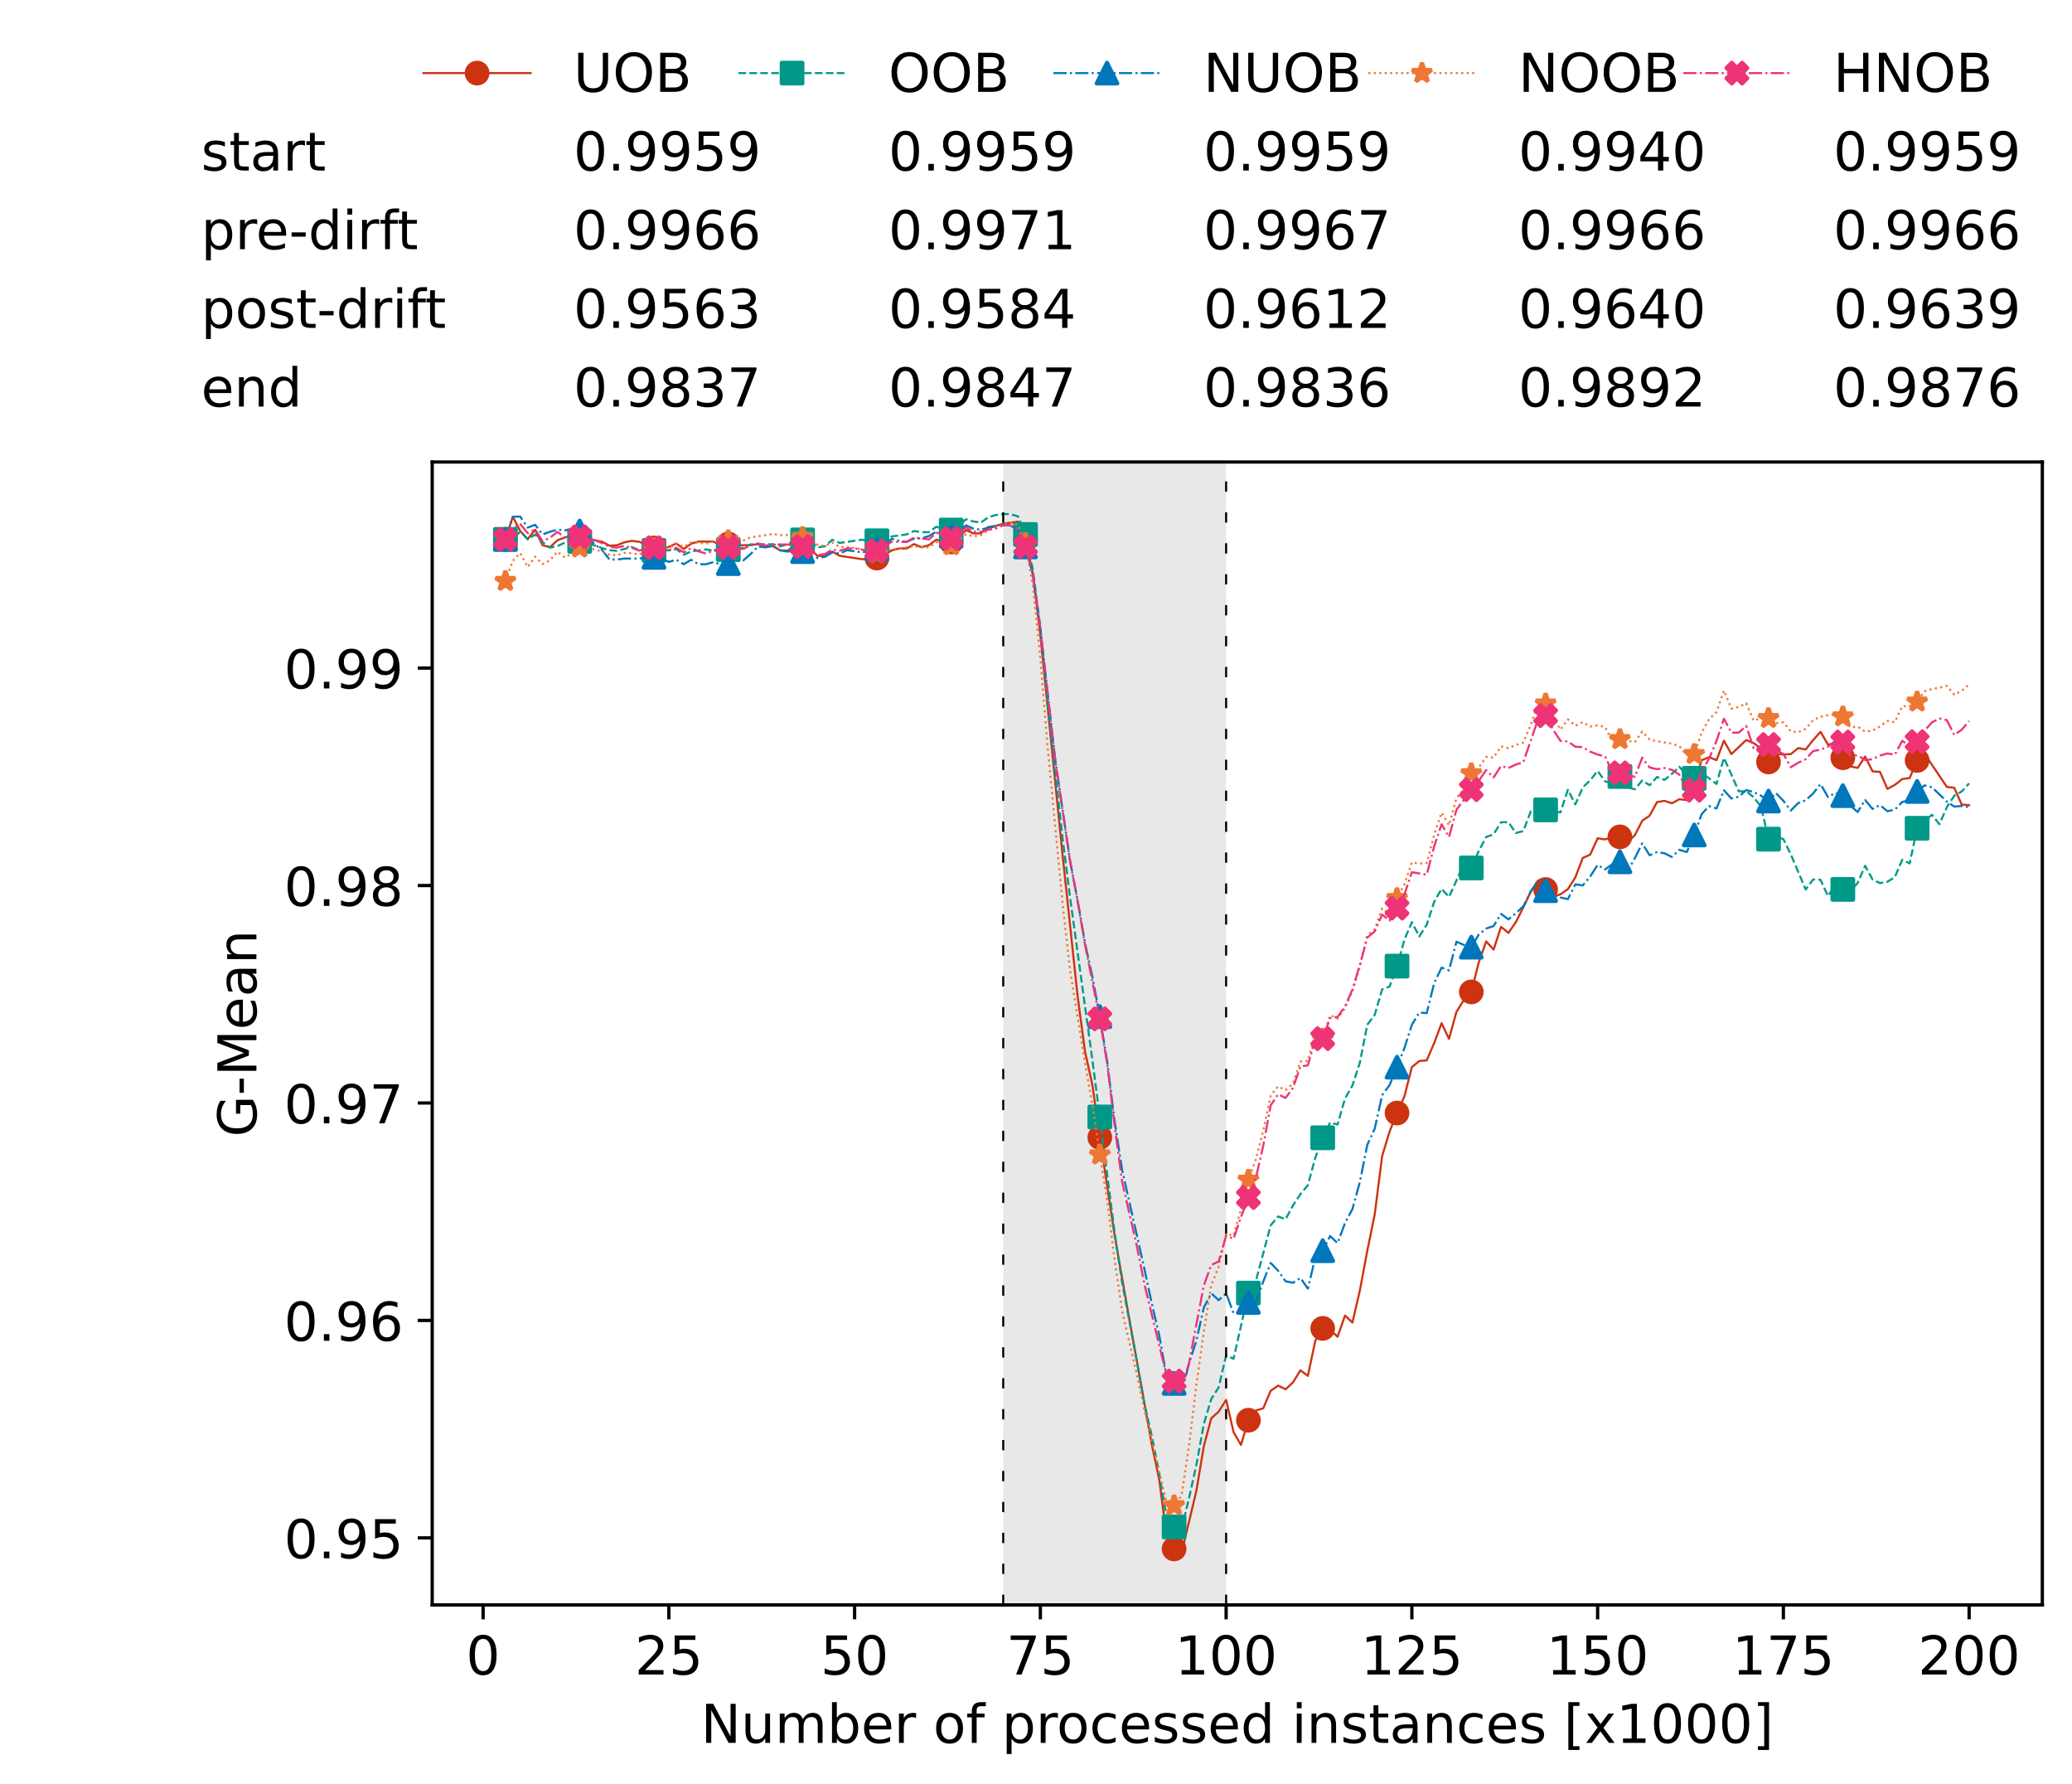 <?xml version="1.0" encoding="utf-8" standalone="no"?>
<!DOCTYPE svg PUBLIC "-//W3C//DTD SVG 1.1//EN"
  "http://www.w3.org/Graphics/SVG/1.1/DTD/svg11.dtd">
<!-- Created with matplotlib (https://matplotlib.org/) -->
<svg height="432.615pt" version="1.1" viewBox="0 0 502.65 432.615" width="502.65pt" xmlns="http://www.w3.org/2000/svg" xmlns:xlink="http://www.w3.org/1999/xlink">
 <defs>
  <style type="text/css">*{stroke-linecap:butt;stroke-linejoin:round;}</style>
 </defs>
 <g id="figure_1">
  <g id="patch_1">
   <path d="M 0 432.615 
L 502.65 432.615 
L 502.65 0 
L 0 0 
z
" style="fill:#ffffff;"/>
  </g>
  <g id="axes_1">
   <g id="patch_2">
    <path d="M 104.85 389.252 
L 495.45 389.252 
L 495.45 112.052 
L 104.85 112.052 
z
" style="fill:#ffffff;"/>
   </g>
   <g id="patch_3">
    <path clip-path="url(#p527db3d74b)" d="M 297.446 389.252 
L 297.446 112.052 
L 243.372 112.052 
L 243.372 389.252 
z
" style="fill:#d3d3d3;opacity:0.5;"/>
   </g>
   <g id="matplotlib.axis_1">
    <g id="xtick_1">
     <g id="line2d_1">
      <defs>
       <path d="M 0 0 
L 0 3.5 
" id="m8f9964779a" style="stroke:#000000;stroke-width:0.8;"/>
      </defs>
      <g>
       <use style="stroke:#000000;stroke-width:0.8;" x="117.197" xlink:href="#m8f9964779a" y="389.252"/>
      </g>
     </g>
     <g id="text_1">
      <!-- 0 -->
      <g transform="translate(113.061 406.13)scale(0.13 -0.13)">
       <defs>
        <path d="M 31.781 66.406 
Q 24.172 66.406 20.328 58.906 
Q 16.5 51.422 16.5 36.375 
Q 16.5 21.391 20.328 13.891 
Q 24.172 6.391 31.781 6.391 
Q 39.453 6.391 43.281 13.891 
Q 47.125 21.391 47.125 36.375 
Q 47.125 51.422 43.281 58.906 
Q 39.453 66.406 31.781 66.406 
z
M 31.781 74.219 
Q 44.047 74.219 50.516 64.516 
Q 56.984 54.828 56.984 36.375 
Q 56.984 17.969 50.516 8.266 
Q 44.047 -1.422 31.781 -1.422 
Q 19.531 -1.422 13.062 8.266 
Q 6.594 17.969 6.594 36.375 
Q 6.594 54.828 13.062 64.516 
Q 19.531 74.219 31.781 74.219 
z
" id="DejaVuSans-48"/>
       </defs>
       <use xlink:href="#DejaVuSans-48"/>
      </g>
     </g>
    </g>
    <g id="xtick_2">
     <g id="line2d_2">
      <g>
       <use style="stroke:#000000;stroke-width:0.8;" x="162.259" xlink:href="#m8f9964779a" y="389.252"/>
      </g>
     </g>
     <g id="text_2">
      <!-- 25 -->
      <g transform="translate(153.988 406.13)scale(0.13 -0.13)">
       <defs>
        <path d="M 19.188 8.297 
L 53.609 8.297 
L 53.609 0 
L 7.328 0 
L 7.328 8.297 
Q 12.938 14.109 22.625 23.891 
Q 32.328 33.688 34.812 36.531 
Q 39.547 41.844 41.422 45.531 
Q 43.312 49.219 43.312 52.781 
Q 43.312 58.594 39.234 62.25 
Q 35.156 65.922 28.609 65.922 
Q 23.969 65.922 18.812 64.312 
Q 13.672 62.703 7.812 59.422 
L 7.812 69.391 
Q 13.766 71.781 18.938 73 
Q 24.125 74.219 28.422 74.219 
Q 39.75 74.219 46.484 68.547 
Q 53.219 62.891 53.219 53.422 
Q 53.219 48.922 51.531 44.891 
Q 49.859 40.875 45.406 35.406 
Q 44.188 33.984 37.641 27.219 
Q 31.109 20.453 19.188 8.297 
z
" id="DejaVuSans-50"/>
        <path d="M 10.797 72.906 
L 49.516 72.906 
L 49.516 64.594 
L 19.828 64.594 
L 19.828 46.734 
Q 21.969 47.469 24.109 47.828 
Q 26.266 48.188 28.422 48.188 
Q 40.625 48.188 47.75 41.5 
Q 54.891 34.812 54.891 23.391 
Q 54.891 11.625 47.562 5.094 
Q 40.234 -1.422 26.906 -1.422 
Q 22.312 -1.422 17.547 -0.641 
Q 12.797 0.141 7.719 1.703 
L 7.719 11.625 
Q 12.109 9.234 16.797 8.062 
Q 21.484 6.891 26.703 6.891 
Q 35.156 6.891 40.078 11.328 
Q 45.016 15.766 45.016 23.391 
Q 45.016 31 40.078 35.438 
Q 35.156 39.891 26.703 39.891 
Q 22.75 39.891 18.812 39.016 
Q 14.891 38.141 10.797 36.281 
z
" id="DejaVuSans-53"/>
       </defs>
       <use xlink:href="#DejaVuSans-50"/>
       <use x="63.623" xlink:href="#DejaVuSans-53"/>
      </g>
     </g>
    </g>
    <g id="xtick_3">
     <g id="line2d_3">
      <g>
       <use style="stroke:#000000;stroke-width:0.8;" x="207.322" xlink:href="#m8f9964779a" y="389.252"/>
      </g>
     </g>
     <g id="text_3">
      <!-- 50 -->
      <g transform="translate(199.05 406.13)scale(0.13 -0.13)">
       <use xlink:href="#DejaVuSans-53"/>
       <use x="63.623" xlink:href="#DejaVuSans-48"/>
      </g>
     </g>
    </g>
    <g id="xtick_4">
     <g id="line2d_4">
      <g>
       <use style="stroke:#000000;stroke-width:0.8;" x="252.384" xlink:href="#m8f9964779a" y="389.252"/>
      </g>
     </g>
     <g id="text_4">
      <!-- 75 -->
      <g transform="translate(244.113 406.13)scale(0.13 -0.13)">
       <defs>
        <path d="M 8.203 72.906 
L 55.078 72.906 
L 55.078 68.703 
L 28.609 0 
L 18.312 0 
L 43.219 64.594 
L 8.203 64.594 
z
" id="DejaVuSans-55"/>
       </defs>
       <use xlink:href="#DejaVuSans-55"/>
       <use x="63.623" xlink:href="#DejaVuSans-53"/>
      </g>
     </g>
    </g>
    <g id="xtick_5">
     <g id="line2d_5">
      <g>
       <use style="stroke:#000000;stroke-width:0.8;" x="297.446" xlink:href="#m8f9964779a" y="389.252"/>
      </g>
     </g>
     <g id="text_5">
      <!-- 100 -->
      <g transform="translate(285.039 406.13)scale(0.13 -0.13)">
       <defs>
        <path d="M 12.406 8.297 
L 28.516 8.297 
L 28.516 63.922 
L 10.984 60.406 
L 10.984 69.391 
L 28.422 72.906 
L 38.281 72.906 
L 38.281 8.297 
L 54.391 8.297 
L 54.391 0 
L 12.406 0 
z
" id="DejaVuSans-49"/>
       </defs>
       <use xlink:href="#DejaVuSans-49"/>
       <use x="63.623" xlink:href="#DejaVuSans-48"/>
       <use x="127.246" xlink:href="#DejaVuSans-48"/>
      </g>
     </g>
    </g>
    <g id="xtick_6">
     <g id="line2d_6">
      <g>
       <use style="stroke:#000000;stroke-width:0.8;" x="342.509" xlink:href="#m8f9964779a" y="389.252"/>
      </g>
     </g>
     <g id="text_6">
      <!-- 125 -->
      <g transform="translate(330.102 406.13)scale(0.13 -0.13)">
       <use xlink:href="#DejaVuSans-49"/>
       <use x="63.623" xlink:href="#DejaVuSans-50"/>
       <use x="127.246" xlink:href="#DejaVuSans-53"/>
      </g>
     </g>
    </g>
    <g id="xtick_7">
     <g id="line2d_7">
      <g>
       <use style="stroke:#000000;stroke-width:0.8;" x="387.571" xlink:href="#m8f9964779a" y="389.252"/>
      </g>
     </g>
     <g id="text_7">
      <!-- 150 -->
      <g transform="translate(375.164 406.13)scale(0.13 -0.13)">
       <use xlink:href="#DejaVuSans-49"/>
       <use x="63.623" xlink:href="#DejaVuSans-53"/>
       <use x="127.246" xlink:href="#DejaVuSans-48"/>
      </g>
     </g>
    </g>
    <g id="xtick_8">
     <g id="line2d_8">
      <g>
       <use style="stroke:#000000;stroke-width:0.8;" x="432.633" xlink:href="#m8f9964779a" y="389.252"/>
      </g>
     </g>
     <g id="text_8">
      <!-- 175 -->
      <g transform="translate(420.226 406.13)scale(0.13 -0.13)">
       <use xlink:href="#DejaVuSans-49"/>
       <use x="63.623" xlink:href="#DejaVuSans-55"/>
       <use x="127.246" xlink:href="#DejaVuSans-53"/>
      </g>
     </g>
    </g>
    <g id="xtick_9">
     <g id="line2d_9">
      <g>
       <use style="stroke:#000000;stroke-width:0.8;" x="477.695" xlink:href="#m8f9964779a" y="389.252"/>
      </g>
     </g>
     <g id="text_9">
      <!-- 200 -->
      <g transform="translate(465.289 406.13)scale(0.13 -0.13)">
       <use xlink:href="#DejaVuSans-50"/>
       <use x="63.623" xlink:href="#DejaVuSans-48"/>
       <use x="127.246" xlink:href="#DejaVuSans-48"/>
      </g>
     </g>
    </g>
    <g id="text_10">
     <!-- Number of processed instances [x1000] -->
     <g transform="translate(170.025 422.711)scale(0.13 -0.13)">
      <defs>
       <path d="M 9.812 72.906 
L 23.094 72.906 
L 55.422 11.922 
L 55.422 72.906 
L 64.984 72.906 
L 64.984 0 
L 51.703 0 
L 19.391 60.984 
L 19.391 0 
L 9.812 0 
z
" id="DejaVuSans-78"/>
       <path d="M 8.5 21.578 
L 8.5 54.688 
L 17.484 54.688 
L 17.484 21.922 
Q 17.484 14.156 20.5 10.266 
Q 23.531 6.391 29.594 6.391 
Q 36.859 6.391 41.078 11.031 
Q 45.312 15.672 45.312 23.688 
L 45.312 54.688 
L 54.297 54.688 
L 54.297 0 
L 45.312 0 
L 45.312 8.406 
Q 42.047 3.422 37.719 1 
Q 33.406 -1.422 27.688 -1.422 
Q 18.266 -1.422 13.375 4.438 
Q 8.5 10.297 8.5 21.578 
z
M 31.109 56 
z
" id="DejaVuSans-117"/>
       <path d="M 52 44.188 
Q 55.375 50.25 60.062 53.125 
Q 64.75 56 71.094 56 
Q 79.641 56 84.281 50.016 
Q 88.922 44.047 88.922 33.016 
L 88.922 0 
L 79.891 0 
L 79.891 32.719 
Q 79.891 40.578 77.094 44.375 
Q 74.312 48.188 68.609 48.188 
Q 61.625 48.188 57.562 43.547 
Q 53.516 38.922 53.516 30.906 
L 53.516 0 
L 44.484 0 
L 44.484 32.719 
Q 44.484 40.625 41.703 44.406 
Q 38.922 48.188 33.109 48.188 
Q 26.219 48.188 22.156 43.531 
Q 18.109 38.875 18.109 30.906 
L 18.109 0 
L 9.078 0 
L 9.078 54.688 
L 18.109 54.688 
L 18.109 46.188 
Q 21.188 51.219 25.484 53.609 
Q 29.781 56 35.688 56 
Q 41.656 56 45.828 52.969 
Q 50 49.953 52 44.188 
z
" id="DejaVuSans-109"/>
       <path d="M 48.688 27.297 
Q 48.688 37.203 44.609 42.844 
Q 40.531 48.484 33.406 48.484 
Q 26.266 48.484 22.188 42.844 
Q 18.109 37.203 18.109 27.297 
Q 18.109 17.391 22.188 11.75 
Q 26.266 6.109 33.406 6.109 
Q 40.531 6.109 44.609 11.75 
Q 48.688 17.391 48.688 27.297 
z
M 18.109 46.391 
Q 20.953 51.266 25.266 53.625 
Q 29.594 56 35.594 56 
Q 45.562 56 51.781 48.094 
Q 58.016 40.188 58.016 27.297 
Q 58.016 14.406 51.781 6.484 
Q 45.562 -1.422 35.594 -1.422 
Q 29.594 -1.422 25.266 0.953 
Q 20.953 3.328 18.109 8.203 
L 18.109 0 
L 9.078 0 
L 9.078 75.984 
L 18.109 75.984 
z
" id="DejaVuSans-98"/>
       <path d="M 56.203 29.594 
L 56.203 25.203 
L 14.891 25.203 
Q 15.484 15.922 20.484 11.062 
Q 25.484 6.203 34.422 6.203 
Q 39.594 6.203 44.453 7.469 
Q 49.312 8.734 54.109 11.281 
L 54.109 2.781 
Q 49.266 0.734 44.188 -0.344 
Q 39.109 -1.422 33.891 -1.422 
Q 20.797 -1.422 13.156 6.188 
Q 5.516 13.812 5.516 26.812 
Q 5.516 40.234 12.766 48.109 
Q 20.016 56 32.328 56 
Q 43.359 56 49.781 48.891 
Q 56.203 41.797 56.203 29.594 
z
M 47.219 32.234 
Q 47.125 39.594 43.094 43.984 
Q 39.062 48.391 32.422 48.391 
Q 24.906 48.391 20.391 44.141 
Q 15.875 39.891 15.188 32.172 
z
" id="DejaVuSans-101"/>
       <path d="M 41.109 46.297 
Q 39.594 47.172 37.812 47.578 
Q 36.031 48 33.891 48 
Q 26.266 48 22.188 43.047 
Q 18.109 38.094 18.109 28.812 
L 18.109 0 
L 9.078 0 
L 9.078 54.688 
L 18.109 54.688 
L 18.109 46.188 
Q 20.953 51.172 25.484 53.578 
Q 30.031 56 36.531 56 
Q 37.453 56 38.578 55.875 
Q 39.703 55.766 41.062 55.516 
z
" id="DejaVuSans-114"/>
       <path id="DejaVuSans-32"/>
       <path d="M 30.609 48.391 
Q 23.391 48.391 19.188 42.75 
Q 14.984 37.109 14.984 27.297 
Q 14.984 17.484 19.156 11.844 
Q 23.344 6.203 30.609 6.203 
Q 37.797 6.203 41.984 11.859 
Q 46.188 17.531 46.188 27.297 
Q 46.188 37.016 41.984 42.703 
Q 37.797 48.391 30.609 48.391 
z
M 30.609 56 
Q 42.328 56 49.016 48.375 
Q 55.719 40.766 55.719 27.297 
Q 55.719 13.875 49.016 6.219 
Q 42.328 -1.422 30.609 -1.422 
Q 18.844 -1.422 12.172 6.219 
Q 5.516 13.875 5.516 27.297 
Q 5.516 40.766 12.172 48.375 
Q 18.844 56 30.609 56 
z
" id="DejaVuSans-111"/>
       <path d="M 37.109 75.984 
L 37.109 68.5 
L 28.516 68.5 
Q 23.688 68.5 21.797 66.547 
Q 19.922 64.594 19.922 59.516 
L 19.922 54.688 
L 34.719 54.688 
L 34.719 47.703 
L 19.922 47.703 
L 19.922 0 
L 10.891 0 
L 10.891 47.703 
L 2.297 47.703 
L 2.297 54.688 
L 10.891 54.688 
L 10.891 58.5 
Q 10.891 67.625 15.141 71.797 
Q 19.391 75.984 28.609 75.984 
z
" id="DejaVuSans-102"/>
       <path d="M 18.109 8.203 
L 18.109 -20.797 
L 9.078 -20.797 
L 9.078 54.688 
L 18.109 54.688 
L 18.109 46.391 
Q 20.953 51.266 25.266 53.625 
Q 29.594 56 35.594 56 
Q 45.562 56 51.781 48.094 
Q 58.016 40.188 58.016 27.297 
Q 58.016 14.406 51.781 6.484 
Q 45.562 -1.422 35.594 -1.422 
Q 29.594 -1.422 25.266 0.953 
Q 20.953 3.328 18.109 8.203 
z
M 48.688 27.297 
Q 48.688 37.203 44.609 42.844 
Q 40.531 48.484 33.406 48.484 
Q 26.266 48.484 22.188 42.844 
Q 18.109 37.203 18.109 27.297 
Q 18.109 17.391 22.188 11.75 
Q 26.266 6.109 33.406 6.109 
Q 40.531 6.109 44.609 11.75 
Q 48.688 17.391 48.688 27.297 
z
" id="DejaVuSans-112"/>
       <path d="M 48.781 52.594 
L 48.781 44.188 
Q 44.969 46.297 41.141 47.344 
Q 37.312 48.391 33.406 48.391 
Q 24.656 48.391 19.812 42.844 
Q 14.984 37.312 14.984 27.297 
Q 14.984 17.281 19.812 11.734 
Q 24.656 6.203 33.406 6.203 
Q 37.312 6.203 41.141 7.25 
Q 44.969 8.297 48.781 10.406 
L 48.781 2.094 
Q 45.016 0.344 40.984 -0.531 
Q 36.969 -1.422 32.422 -1.422 
Q 20.062 -1.422 12.781 6.344 
Q 5.516 14.109 5.516 27.297 
Q 5.516 40.672 12.859 48.328 
Q 20.219 56 33.016 56 
Q 37.156 56 41.109 55.141 
Q 45.062 54.297 48.781 52.594 
z
" id="DejaVuSans-99"/>
       <path d="M 44.281 53.078 
L 44.281 44.578 
Q 40.484 46.531 36.375 47.5 
Q 32.281 48.484 27.875 48.484 
Q 21.188 48.484 17.844 46.438 
Q 14.5 44.391 14.5 40.281 
Q 14.5 37.156 16.891 35.375 
Q 19.281 33.594 26.516 31.984 
L 29.594 31.297 
Q 39.156 29.25 43.188 25.516 
Q 47.219 21.781 47.219 15.094 
Q 47.219 7.469 41.188 3.016 
Q 35.156 -1.422 24.609 -1.422 
Q 20.219 -1.422 15.453 -0.562 
Q 10.688 0.297 5.422 2 
L 5.422 11.281 
Q 10.406 8.688 15.234 7.391 
Q 20.062 6.109 24.812 6.109 
Q 31.156 6.109 34.562 8.281 
Q 37.984 10.453 37.984 14.406 
Q 37.984 18.062 35.516 20.016 
Q 33.062 21.969 24.703 23.781 
L 21.578 24.516 
Q 13.234 26.266 9.516 29.906 
Q 5.812 33.547 5.812 39.891 
Q 5.812 47.609 11.281 51.797 
Q 16.75 56 26.812 56 
Q 31.781 56 36.172 55.266 
Q 40.578 54.547 44.281 53.078 
z
" id="DejaVuSans-115"/>
       <path d="M 45.406 46.391 
L 45.406 75.984 
L 54.391 75.984 
L 54.391 0 
L 45.406 0 
L 45.406 8.203 
Q 42.578 3.328 38.25 0.953 
Q 33.938 -1.422 27.875 -1.422 
Q 17.969 -1.422 11.734 6.484 
Q 5.516 14.406 5.516 27.297 
Q 5.516 40.188 11.734 48.094 
Q 17.969 56 27.875 56 
Q 33.938 56 38.25 53.625 
Q 42.578 51.266 45.406 46.391 
z
M 14.797 27.297 
Q 14.797 17.391 18.875 11.75 
Q 22.953 6.109 30.078 6.109 
Q 37.203 6.109 41.297 11.75 
Q 45.406 17.391 45.406 27.297 
Q 45.406 37.203 41.297 42.844 
Q 37.203 48.484 30.078 48.484 
Q 22.953 48.484 18.875 42.844 
Q 14.797 37.203 14.797 27.297 
z
" id="DejaVuSans-100"/>
       <path d="M 9.422 54.688 
L 18.406 54.688 
L 18.406 0 
L 9.422 0 
z
M 9.422 75.984 
L 18.406 75.984 
L 18.406 64.594 
L 9.422 64.594 
z
" id="DejaVuSans-105"/>
       <path d="M 54.891 33.016 
L 54.891 0 
L 45.906 0 
L 45.906 32.719 
Q 45.906 40.484 42.875 44.328 
Q 39.844 48.188 33.797 48.188 
Q 26.516 48.188 22.312 43.547 
Q 18.109 38.922 18.109 30.906 
L 18.109 0 
L 9.078 0 
L 9.078 54.688 
L 18.109 54.688 
L 18.109 46.188 
Q 21.344 51.125 25.703 53.562 
Q 30.078 56 35.797 56 
Q 45.219 56 50.047 50.172 
Q 54.891 44.344 54.891 33.016 
z
" id="DejaVuSans-110"/>
       <path d="M 18.312 70.219 
L 18.312 54.688 
L 36.812 54.688 
L 36.812 47.703 
L 18.312 47.703 
L 18.312 18.016 
Q 18.312 11.328 20.141 9.422 
Q 21.969 7.516 27.594 7.516 
L 36.812 7.516 
L 36.812 0 
L 27.594 0 
Q 17.188 0 13.234 3.875 
Q 9.281 7.766 9.281 18.016 
L 9.281 47.703 
L 2.688 47.703 
L 2.688 54.688 
L 9.281 54.688 
L 9.281 70.219 
z
" id="DejaVuSans-116"/>
       <path d="M 34.281 27.484 
Q 23.391 27.484 19.188 25 
Q 14.984 22.516 14.984 16.5 
Q 14.984 11.719 18.141 8.906 
Q 21.297 6.109 26.703 6.109 
Q 34.188 6.109 38.703 11.406 
Q 43.219 16.703 43.219 25.484 
L 43.219 27.484 
z
M 52.203 31.203 
L 52.203 0 
L 43.219 0 
L 43.219 8.297 
Q 40.141 3.328 35.547 0.953 
Q 30.953 -1.422 24.312 -1.422 
Q 15.922 -1.422 10.953 3.297 
Q 6 8.016 6 15.922 
Q 6 25.141 12.172 29.828 
Q 18.359 34.516 30.609 34.516 
L 43.219 34.516 
L 43.219 35.406 
Q 43.219 41.609 39.141 45 
Q 35.062 48.391 27.688 48.391 
Q 23 48.391 18.547 47.266 
Q 14.109 46.141 10.016 43.891 
L 10.016 52.203 
Q 14.938 54.109 19.578 55.047 
Q 24.219 56 28.609 56 
Q 40.484 56 46.344 49.844 
Q 52.203 43.703 52.203 31.203 
z
" id="DejaVuSans-97"/>
       <path d="M 8.594 75.984 
L 29.297 75.984 
L 29.297 69 
L 17.578 69 
L 17.578 -6.203 
L 29.297 -6.203 
L 29.297 -13.188 
L 8.594 -13.188 
z
" id="DejaVuSans-91"/>
       <path d="M 54.891 54.688 
L 35.109 28.078 
L 55.906 0 
L 45.312 0 
L 29.391 21.484 
L 13.484 0 
L 2.875 0 
L 24.125 28.609 
L 4.688 54.688 
L 15.281 54.688 
L 29.781 35.203 
L 44.281 54.688 
z
" id="DejaVuSans-120"/>
       <path d="M 30.422 75.984 
L 30.422 -13.188 
L 9.719 -13.188 
L 9.719 -6.203 
L 21.391 -6.203 
L 21.391 69 
L 9.719 69 
L 9.719 75.984 
z
" id="DejaVuSans-93"/>
      </defs>
      <use xlink:href="#DejaVuSans-78"/>
      <use x="74.805" xlink:href="#DejaVuSans-117"/>
      <use x="138.184" xlink:href="#DejaVuSans-109"/>
      <use x="235.596" xlink:href="#DejaVuSans-98"/>
      <use x="299.072" xlink:href="#DejaVuSans-101"/>
      <use x="360.596" xlink:href="#DejaVuSans-114"/>
      <use x="401.709" xlink:href="#DejaVuSans-32"/>
      <use x="433.496" xlink:href="#DejaVuSans-111"/>
      <use x="494.678" xlink:href="#DejaVuSans-102"/>
      <use x="529.883" xlink:href="#DejaVuSans-32"/>
      <use x="561.67" xlink:href="#DejaVuSans-112"/>
      <use x="625.146" xlink:href="#DejaVuSans-114"/>
      <use x="664.01" xlink:href="#DejaVuSans-111"/>
      <use x="725.191" xlink:href="#DejaVuSans-99"/>
      <use x="780.172" xlink:href="#DejaVuSans-101"/>
      <use x="841.695" xlink:href="#DejaVuSans-115"/>
      <use x="893.795" xlink:href="#DejaVuSans-115"/>
      <use x="945.895" xlink:href="#DejaVuSans-101"/>
      <use x="1007.418" xlink:href="#DejaVuSans-100"/>
      <use x="1070.895" xlink:href="#DejaVuSans-32"/>
      <use x="1102.682" xlink:href="#DejaVuSans-105"/>
      <use x="1130.465" xlink:href="#DejaVuSans-110"/>
      <use x="1193.844" xlink:href="#DejaVuSans-115"/>
      <use x="1245.943" xlink:href="#DejaVuSans-116"/>
      <use x="1285.152" xlink:href="#DejaVuSans-97"/>
      <use x="1346.432" xlink:href="#DejaVuSans-110"/>
      <use x="1409.811" xlink:href="#DejaVuSans-99"/>
      <use x="1464.791" xlink:href="#DejaVuSans-101"/>
      <use x="1526.314" xlink:href="#DejaVuSans-115"/>
      <use x="1578.414" xlink:href="#DejaVuSans-32"/>
      <use x="1610.201" xlink:href="#DejaVuSans-91"/>
      <use x="1649.215" xlink:href="#DejaVuSans-120"/>
      <use x="1708.395" xlink:href="#DejaVuSans-49"/>
      <use x="1772.018" xlink:href="#DejaVuSans-48"/>
      <use x="1835.641" xlink:href="#DejaVuSans-48"/>
      <use x="1899.264" xlink:href="#DejaVuSans-48"/>
      <use x="1962.887" xlink:href="#DejaVuSans-93"/>
     </g>
    </g>
   </g>
   <g id="matplotlib.axis_2">
    <g id="ytick_1">
     <g id="line2d_10">
      <defs>
       <path d="M 0 0 
L -3.5 0 
" id="m2a6e435afc" style="stroke:#000000;stroke-width:0.8;"/>
      </defs>
      <g>
       <use style="stroke:#000000;stroke-width:0.8;" x="104.85" xlink:href="#m2a6e435afc" y="372.985"/>
      </g>
     </g>
     <g id="text_11">
      <!-- 0.95 -->
      <g transform="translate(68.905 377.924)scale(0.13 -0.13)">
       <defs>
        <path d="M 10.688 12.406 
L 21 12.406 
L 21 0 
L 10.688 0 
z
" id="DejaVuSans-46"/>
        <path d="M 10.984 1.516 
L 10.984 10.5 
Q 14.703 8.734 18.5 7.812 
Q 22.312 6.891 25.984 6.891 
Q 35.75 6.891 40.891 13.453 
Q 46.047 20.016 46.781 33.406 
Q 43.953 29.203 39.594 26.953 
Q 35.25 24.703 29.984 24.703 
Q 19.047 24.703 12.672 31.312 
Q 6.297 37.938 6.297 49.422 
Q 6.297 60.641 12.938 67.422 
Q 19.578 74.219 30.609 74.219 
Q 43.266 74.219 49.922 64.516 
Q 56.594 54.828 56.594 36.375 
Q 56.594 19.141 48.406 8.859 
Q 40.234 -1.422 26.422 -1.422 
Q 22.703 -1.422 18.891 -0.688 
Q 15.094 0.047 10.984 1.516 
z
M 30.609 32.422 
Q 37.25 32.422 41.125 36.953 
Q 45.016 41.5 45.016 49.422 
Q 45.016 57.281 41.125 61.844 
Q 37.25 66.406 30.609 66.406 
Q 23.969 66.406 20.094 61.844 
Q 16.219 57.281 16.219 49.422 
Q 16.219 41.5 20.094 36.953 
Q 23.969 32.422 30.609 32.422 
z
" id="DejaVuSans-57"/>
       </defs>
       <use xlink:href="#DejaVuSans-48"/>
       <use x="63.623" xlink:href="#DejaVuSans-46"/>
       <use x="95.41" xlink:href="#DejaVuSans-57"/>
       <use x="159.033" xlink:href="#DejaVuSans-53"/>
      </g>
     </g>
    </g>
    <g id="ytick_2">
     <g id="line2d_11">
      <g>
       <use style="stroke:#000000;stroke-width:0.8;" x="104.85" xlink:href="#m2a6e435afc" y="320.246"/>
      </g>
     </g>
     <g id="text_12">
      <!-- 0.96 -->
      <g transform="translate(68.905 325.185)scale(0.13 -0.13)">
       <defs>
        <path d="M 33.016 40.375 
Q 26.375 40.375 22.484 35.828 
Q 18.609 31.297 18.609 23.391 
Q 18.609 15.531 22.484 10.953 
Q 26.375 6.391 33.016 6.391 
Q 39.656 6.391 43.531 10.953 
Q 47.406 15.531 47.406 23.391 
Q 47.406 31.297 43.531 35.828 
Q 39.656 40.375 33.016 40.375 
z
M 52.594 71.297 
L 52.594 62.312 
Q 48.875 64.062 45.094 64.984 
Q 41.312 65.922 37.594 65.922 
Q 27.828 65.922 22.672 59.328 
Q 17.531 52.734 16.797 39.406 
Q 19.672 43.656 24.016 45.922 
Q 28.375 48.188 33.594 48.188 
Q 44.578 48.188 50.953 41.516 
Q 57.328 34.859 57.328 23.391 
Q 57.328 12.156 50.688 5.359 
Q 44.047 -1.422 33.016 -1.422 
Q 20.359 -1.422 13.672 8.266 
Q 6.984 17.969 6.984 36.375 
Q 6.984 53.656 15.188 63.938 
Q 23.391 74.219 37.203 74.219 
Q 40.922 74.219 44.703 73.484 
Q 48.484 72.75 52.594 71.297 
z
" id="DejaVuSans-54"/>
       </defs>
       <use xlink:href="#DejaVuSans-48"/>
       <use x="63.623" xlink:href="#DejaVuSans-46"/>
       <use x="95.41" xlink:href="#DejaVuSans-57"/>
       <use x="159.033" xlink:href="#DejaVuSans-54"/>
      </g>
     </g>
    </g>
    <g id="ytick_3">
     <g id="line2d_12">
      <g>
       <use style="stroke:#000000;stroke-width:0.8;" x="104.85" xlink:href="#m2a6e435afc" y="267.508"/>
      </g>
     </g>
     <g id="text_13">
      <!-- 0.97 -->
      <g transform="translate(68.905 272.447)scale(0.13 -0.13)">
       <use xlink:href="#DejaVuSans-48"/>
       <use x="63.623" xlink:href="#DejaVuSans-46"/>
       <use x="95.41" xlink:href="#DejaVuSans-57"/>
       <use x="159.033" xlink:href="#DejaVuSans-55"/>
      </g>
     </g>
    </g>
    <g id="ytick_4">
     <g id="line2d_13">
      <g>
       <use style="stroke:#000000;stroke-width:0.8;" x="104.85" xlink:href="#m2a6e435afc" y="214.769"/>
      </g>
     </g>
     <g id="text_14">
      <!-- 0.98 -->
      <g transform="translate(68.905 219.708)scale(0.13 -0.13)">
       <defs>
        <path d="M 31.781 34.625 
Q 24.75 34.625 20.719 30.859 
Q 16.703 27.094 16.703 20.516 
Q 16.703 13.922 20.719 10.156 
Q 24.75 6.391 31.781 6.391 
Q 38.812 6.391 42.859 10.172 
Q 46.922 13.969 46.922 20.516 
Q 46.922 27.094 42.891 30.859 
Q 38.875 34.625 31.781 34.625 
z
M 21.922 38.812 
Q 15.578 40.375 12.031 44.719 
Q 8.5 49.078 8.5 55.328 
Q 8.5 64.062 14.719 69.141 
Q 20.953 74.219 31.781 74.219 
Q 42.672 74.219 48.875 69.141 
Q 55.078 64.062 55.078 55.328 
Q 55.078 49.078 51.531 44.719 
Q 48 40.375 41.703 38.812 
Q 48.828 37.156 52.797 32.312 
Q 56.781 27.484 56.781 20.516 
Q 56.781 9.906 50.312 4.234 
Q 43.844 -1.422 31.781 -1.422 
Q 19.734 -1.422 13.25 4.234 
Q 6.781 9.906 6.781 20.516 
Q 6.781 27.484 10.781 32.312 
Q 14.797 37.156 21.922 38.812 
z
M 18.312 54.391 
Q 18.312 48.734 21.844 45.562 
Q 25.391 42.391 31.781 42.391 
Q 38.141 42.391 41.719 45.562 
Q 45.312 48.734 45.312 54.391 
Q 45.312 60.062 41.719 63.234 
Q 38.141 66.406 31.781 66.406 
Q 25.391 66.406 21.844 63.234 
Q 18.312 60.062 18.312 54.391 
z
" id="DejaVuSans-56"/>
       </defs>
       <use xlink:href="#DejaVuSans-48"/>
       <use x="63.623" xlink:href="#DejaVuSans-46"/>
       <use x="95.41" xlink:href="#DejaVuSans-57"/>
       <use x="159.033" xlink:href="#DejaVuSans-56"/>
      </g>
     </g>
    </g>
    <g id="ytick_5">
     <g id="line2d_14">
      <g>
       <use style="stroke:#000000;stroke-width:0.8;" x="104.85" xlink:href="#m2a6e435afc" y="162.031"/>
      </g>
     </g>
     <g id="text_15">
      <!-- 0.99 -->
      <g transform="translate(68.905 166.97)scale(0.13 -0.13)">
       <use xlink:href="#DejaVuSans-48"/>
       <use x="63.623" xlink:href="#DejaVuSans-46"/>
       <use x="95.41" xlink:href="#DejaVuSans-57"/>
       <use x="159.033" xlink:href="#DejaVuSans-57"/>
      </g>
     </g>
    </g>
    <g id="text_16">
     <!-- G-Mean -->
     <g transform="translate(62.201 275.744)rotate(-90)scale(0.13 -0.13)">
      <defs>
       <path d="M 59.516 10.406 
L 59.516 29.984 
L 43.406 29.984 
L 43.406 38.094 
L 69.281 38.094 
L 69.281 6.781 
Q 63.578 2.734 56.688 0.656 
Q 49.812 -1.422 42 -1.422 
Q 24.906 -1.422 15.25 8.562 
Q 5.609 18.562 5.609 36.375 
Q 5.609 54.25 15.25 64.234 
Q 24.906 74.219 42 74.219 
Q 49.125 74.219 55.547 72.453 
Q 61.969 70.703 67.391 67.281 
L 67.391 56.781 
Q 61.922 61.422 55.766 63.766 
Q 49.609 66.109 42.828 66.109 
Q 29.438 66.109 22.719 58.641 
Q 16.016 51.172 16.016 36.375 
Q 16.016 21.625 22.719 14.156 
Q 29.438 6.688 42.828 6.688 
Q 48.047 6.688 52.141 7.594 
Q 56.25 8.5 59.516 10.406 
z
" id="DejaVuSans-71"/>
       <path d="M 4.891 31.391 
L 31.203 31.391 
L 31.203 23.391 
L 4.891 23.391 
z
" id="DejaVuSans-45"/>
       <path d="M 9.812 72.906 
L 24.516 72.906 
L 43.109 23.297 
L 61.812 72.906 
L 76.516 72.906 
L 76.516 0 
L 66.891 0 
L 66.891 64.016 
L 48.094 14.016 
L 38.188 14.016 
L 19.391 64.016 
L 19.391 0 
L 9.812 0 
z
" id="DejaVuSans-77"/>
      </defs>
      <use xlink:href="#DejaVuSans-71"/>
      <use x="77.49" xlink:href="#DejaVuSans-45"/>
      <use x="113.574" xlink:href="#DejaVuSans-77"/>
      <use x="199.854" xlink:href="#DejaVuSans-101"/>
      <use x="261.377" xlink:href="#DejaVuSans-97"/>
      <use x="322.656" xlink:href="#DejaVuSans-110"/>
     </g>
    </g>
   </g>
   <g id="line2d_15"/>
   <g id="line2d_16"/>
   <g id="line2d_17"/>
   <g id="line2d_18"/>
   <g id="line2d_19"/>
   <g id="line2d_20">
    <path clip-path="url(#p527db3d74b)" d="M 122.605 130.818 
L 124.407 125.334 
L 126.21 128.8 
L 128.012 130.737 
L 129.815 128.482 
L 131.617 132.229 
L 133.419 132.709 
L 135.222 131.03 
L 137.024 130.363 
L 138.827 129.817 
L 142.432 130.716 
L 146.037 131.38 
L 147.839 132.344 
L 149.642 132.242 
L 151.444 131.54 
L 153.247 131.181 
L 155.049 131.387 
L 158.654 132.901 
L 160.457 133.169 
L 162.259 132.644 
L 164.062 131.809 
L 165.864 133.151 
L 167.667 131.858 
L 169.469 131.336 
L 173.074 131.365 
L 174.877 132.202 
L 176.679 131.937 
L 178.482 132.216 
L 182.087 132.224 
L 183.889 131.954 
L 185.692 132.47 
L 187.494 132.446 
L 189.297 133.491 
L 191.099 133.534 
L 192.902 132.207 
L 194.704 131.939 
L 196.507 132.99 
L 198.309 134.839 
L 200.112 134.84 
L 201.914 133.776 
L 203.717 134.813 
L 209.124 135.615 
L 210.927 135.585 
L 212.729 135.349 
L 214.532 134.574 
L 216.334 133.506 
L 218.137 133.008 
L 219.939 133.033 
L 221.742 131.959 
L 223.544 132.721 
L 225.347 132.225 
L 227.149 130.892 
L 228.952 131.405 
L 230.754 131.442 
L 232.557 130.394 
L 234.359 128.567 
L 236.162 129.365 
L 237.964 129.37 
L 239.767 127.812 
L 241.569 127.544 
L 243.372 127.013 
L 246.976 126.512 
L 248.779 130.866 
L 250.581 139.192 
L 252.384 154.06 
L 257.791 207.556 
L 261.396 241.411 
L 263.199 254.951 
L 265.001 263.13 
L 266.804 275.86 
L 270.409 299.698 
L 274.014 320.184 
L 279.421 350.392 
L 281.224 358.884 
L 283.026 372.604 
L 284.829 375.662 
L 286.631 376.652 
L 290.236 361.556 
L 292.039 350.751 
L 293.841 343.988 
L 295.644 342.367 
L 297.446 339.526 
L 299.249 347.326 
L 301.051 350.442 
L 302.854 344.454 
L 304.656 342.11 
L 306.459 341.556 
L 308.261 337.31 
L 310.064 336.052 
L 311.866 336.957 
L 313.669 335.272 
L 315.471 332.348 
L 317.274 333.692 
L 319.076 325.205 
L 320.879 322.176 
L 322.681 322.53 
L 324.484 324.203 
L 326.286 319.064 
L 328.089 320.767 
L 329.891 312.986 
L 331.694 303.361 
L 333.496 294.529 
L 335.299 280.378 
L 337.101 274.445 
L 338.904 269.947 
L 340.706 265.888 
L 342.509 258.809 
L 344.311 257.327 
L 346.114 257.183 
L 347.916 252.976 
L 349.719 248.158 
L 351.521 251.966 
L 353.324 245.413 
L 355.126 242.517 
L 356.928 240.576 
L 358.731 233.434 
L 360.533 228.326 
L 362.336 230.309 
L 364.138 224.794 
L 365.941 226.26 
L 367.743 223.615 
L 369.546 220.072 
L 371.348 216.275 
L 373.151 213.544 
L 374.953 215.743 
L 376.756 217.567 
L 378.558 216.889 
L 380.361 215.652 
L 382.163 212.782 
L 383.966 208.085 
L 385.768 207.273 
L 387.571 203.317 
L 389.373 203.583 
L 391.176 203.009 
L 392.978 202.974 
L 394.781 204.324 
L 396.583 202.572 
L 398.386 199.068 
L 400.188 197.815 
L 401.991 194.526 
L 403.793 194.234 
L 405.596 194.831 
L 407.398 193.837 
L 409.201 194.044 
L 411.003 190.037 
L 412.806 184.39 
L 414.608 183.64 
L 416.411 184.364 
L 418.213 179.639 
L 420.016 182.893 
L 423.621 179.482 
L 425.423 180.239 
L 427.226 181.521 
L 429.028 184.802 
L 430.831 182.869 
L 432.633 182.991 
L 434.436 182.895 
L 436.238 181.422 
L 438.041 181.765 
L 439.843 179.509 
L 441.646 177.49 
L 443.448 180.579 
L 445.251 180.311 
L 447.053 183.782 
L 448.856 185.866 
L 450.658 186.244 
L 452.461 183.487 
L 454.263 187.074 
L 456.066 187.211 
L 457.868 191.335 
L 459.671 190.368 
L 461.473 188.937 
L 463.276 188.695 
L 465.078 184.422 
L 466.881 182.821 
L 472.288 190.849 
L 474.09 191.07 
L 475.893 195.132 
L 477.695 195.288 
L 477.695 195.288 
" style="fill:none;stroke:#cc3311;stroke-linecap:square;stroke-width:0.5;"/>
    <defs>
     <path d="M 0 2.5 
C 0.663 2.5 1.299 2.237 1.768 1.768 
C 2.237 1.299 2.5 0.663 2.5 0 
C 2.5 -0.663 2.237 -1.299 1.768 -1.768 
C 1.299 -2.237 0.663 -2.5 0 -2.5 
C -0.663 -2.5 -1.299 -2.237 -1.768 -1.768 
C -2.237 -1.299 -2.5 -0.663 -2.5 0 
C -2.5 0.663 -2.237 1.299 -1.768 1.768 
C -1.299 2.237 -0.663 2.5 0 2.5 
z
" id="m7dc8b333e4" style="stroke:#cc3311;"/>
    </defs>
    <g clip-path="url(#p527db3d74b)">
     <use style="fill:#cc3311;stroke:#cc3311;" x="122.605" xlink:href="#m7dc8b333e4" y="130.818"/>
     <use style="fill:#cc3311;stroke:#cc3311;" x="140.629" xlink:href="#m7dc8b333e4" y="130.286"/>
     <use style="fill:#cc3311;stroke:#cc3311;" x="158.654" xlink:href="#m7dc8b333e4" y="132.901"/>
     <use style="fill:#cc3311;stroke:#cc3311;" x="176.679" xlink:href="#m7dc8b333e4" y="131.937"/>
     <use style="fill:#cc3311;stroke:#cc3311;" x="194.704" xlink:href="#m7dc8b333e4" y="131.939"/>
     <use style="fill:#cc3311;stroke:#cc3311;" x="212.729" xlink:href="#m7dc8b333e4" y="135.349"/>
     <use style="fill:#cc3311;stroke:#cc3311;" x="230.754" xlink:href="#m7dc8b333e4" y="131.442"/>
     <use style="fill:#cc3311;stroke:#cc3311;" x="248.779" xlink:href="#m7dc8b333e4" y="130.866"/>
     <use style="fill:#cc3311;stroke:#cc3311;" x="266.804" xlink:href="#m7dc8b333e4" y="275.86"/>
     <use style="fill:#cc3311;stroke:#cc3311;" x="284.829" xlink:href="#m7dc8b333e4" y="375.662"/>
     <use style="fill:#cc3311;stroke:#cc3311;" x="302.854" xlink:href="#m7dc8b333e4" y="344.454"/>
     <use style="fill:#cc3311;stroke:#cc3311;" x="320.879" xlink:href="#m7dc8b333e4" y="322.176"/>
     <use style="fill:#cc3311;stroke:#cc3311;" x="338.904" xlink:href="#m7dc8b333e4" y="269.947"/>
     <use style="fill:#cc3311;stroke:#cc3311;" x="356.928" xlink:href="#m7dc8b333e4" y="240.576"/>
     <use style="fill:#cc3311;stroke:#cc3311;" x="374.953" xlink:href="#m7dc8b333e4" y="215.743"/>
     <use style="fill:#cc3311;stroke:#cc3311;" x="392.978" xlink:href="#m7dc8b333e4" y="202.974"/>
     <use style="fill:#cc3311;stroke:#cc3311;" x="411.003" xlink:href="#m7dc8b333e4" y="190.037"/>
     <use style="fill:#cc3311;stroke:#cc3311;" x="429.028" xlink:href="#m7dc8b333e4" y="184.802"/>
     <use style="fill:#cc3311;stroke:#cc3311;" x="447.053" xlink:href="#m7dc8b333e4" y="183.782"/>
     <use style="fill:#cc3311;stroke:#cc3311;" x="465.078" xlink:href="#m7dc8b333e4" y="184.422"/>
    </g>
   </g>
   <g id="line2d_21"/>
   <g id="line2d_22"/>
   <g id="line2d_23"/>
   <g id="line2d_24"/>
   <g id="line2d_25">
    <path clip-path="url(#p527db3d74b)" d="M 122.605 130.818 
L 124.407 130.777 
L 126.21 128.912 
L 128.012 130.821 
L 129.815 129.645 
L 131.617 131.483 
L 133.419 132.826 
L 135.222 132.454 
L 137.024 131.61 
L 138.827 130.94 
L 142.432 131.652 
L 146.037 132.927 
L 147.839 133.444 
L 149.642 133.594 
L 153.247 132.689 
L 155.049 133.393 
L 156.852 133.514 
L 162.259 133.491 
L 164.062 133.183 
L 165.864 134.53 
L 167.667 133.752 
L 171.272 133.255 
L 174.877 133.816 
L 176.679 133.297 
L 178.482 133.324 
L 180.284 132.837 
L 182.087 132.032 
L 187.494 131.99 
L 189.297 132.511 
L 191.099 132.006 
L 192.902 130.943 
L 194.704 130.943 
L 196.507 131.206 
L 198.309 132.765 
L 200.112 132.507 
L 201.914 130.906 
L 203.717 131.683 
L 209.124 130.889 
L 210.927 131.404 
L 212.729 131.153 
L 216.334 130.112 
L 219.939 129.615 
L 221.742 128.803 
L 223.544 129.052 
L 225.347 129.079 
L 227.149 127.746 
L 228.952 128.523 
L 230.754 128.551 
L 232.557 127.499 
L 234.359 125.948 
L 236.162 126.477 
L 237.964 126.741 
L 239.767 125.444 
L 241.569 124.913 
L 243.372 124.652 
L 245.174 124.704 
L 246.976 125.257 
L 248.779 129.634 
L 250.581 138.288 
L 252.384 152.223 
L 254.186 171.182 
L 257.791 203.408 
L 259.594 217.72 
L 265.001 257.041 
L 270.409 299.013 
L 272.211 311.059 
L 275.816 330.2 
L 277.619 340.431 
L 279.421 348.277 
L 281.224 357.386 
L 283.026 368.036 
L 284.829 370.332 
L 286.631 370.83 
L 288.434 363.437 
L 290.236 355.261 
L 292.039 345.393 
L 293.841 339.315 
L 295.644 336.471 
L 297.446 328.703 
L 299.249 329.545 
L 302.854 313.62 
L 304.656 310.718 
L 308.261 297.169 
L 310.064 295.032 
L 311.866 295.71 
L 313.669 292.353 
L 315.471 289.628 
L 317.274 287.47 
L 319.076 280.791 
L 320.879 275.95 
L 322.681 272.251 
L 324.484 272.736 
L 326.286 266.427 
L 328.089 263.284 
L 329.891 257.701 
L 331.694 248.533 
L 333.496 246.136 
L 335.299 239.937 
L 337.101 239.275 
L 338.904 234.315 
L 340.706 227.895 
L 342.509 223.64 
L 344.311 227.133 
L 346.114 224.248 
L 347.916 218.726 
L 349.719 215.566 
L 351.521 217.548 
L 355.126 209.535 
L 356.928 210.509 
L 358.731 206.417 
L 360.533 203.004 
L 362.336 202.337 
L 364.138 199.416 
L 365.941 199.416 
L 367.743 202.038 
L 369.546 201.556 
L 371.348 196.765 
L 373.151 195.897 
L 374.953 196.419 
L 376.756 196.822 
L 378.558 197.021 
L 380.361 191.548 
L 382.163 195.095 
L 383.966 190.972 
L 385.768 189.261 
L 387.571 186.967 
L 389.373 189.505 
L 391.176 189.954 
L 392.978 188.324 
L 394.781 190.859 
L 396.583 191.448 
L 398.386 189.292 
L 400.188 190.446 
L 401.991 188.441 
L 403.793 189.155 
L 405.596 187.676 
L 407.398 185.962 
L 409.201 188.109 
L 411.003 188.766 
L 412.806 187.434 
L 416.411 190.13 
L 418.213 183.814 
L 421.818 191.923 
L 423.621 191.899 
L 425.423 193.346 
L 427.226 195.665 
L 429.028 203.523 
L 430.831 202.899 
L 432.633 203.521 
L 434.436 207.22 
L 438.041 215.743 
L 439.843 213.303 
L 441.646 213.384 
L 443.448 217.327 
L 445.251 214.719 
L 447.053 215.707 
L 448.856 216.103 
L 450.658 214.159 
L 452.461 209.985 
L 454.263 213.309 
L 456.066 214.176 
L 457.868 213.862 
L 459.671 212.722 
L 461.473 208.527 
L 463.276 209.403 
L 465.078 200.879 
L 466.881 199.085 
L 468.683 197.611 
L 470.485 199.901 
L 472.288 195.772 
L 474.09 192.984 
L 475.893 191.959 
L 477.695 189.99 
L 477.695 189.99 
" style="fill:none;stroke:#009988;stroke-dasharray:1.85,0.8;stroke-dashoffset:0;stroke-width:0.5;"/>
    <defs>
     <path d="M -2.5 2.5 
L 2.5 2.5 
L 2.5 -2.5 
L -2.5 -2.5 
z
" id="mc385a69c09" style="stroke:#009988;stroke-linejoin:miter;"/>
    </defs>
    <g clip-path="url(#p527db3d74b)">
     <use style="fill:#009988;stroke:#009988;stroke-linejoin:miter;" x="122.605" xlink:href="#mc385a69c09" y="130.818"/>
     <use style="fill:#009988;stroke:#009988;stroke-linejoin:miter;" x="140.629" xlink:href="#mc385a69c09" y="131.307"/>
     <use style="fill:#009988;stroke:#009988;stroke-linejoin:miter;" x="158.654" xlink:href="#mc385a69c09" y="133.493"/>
     <use style="fill:#009988;stroke:#009988;stroke-linejoin:miter;" x="176.679" xlink:href="#mc385a69c09" y="133.297"/>
     <use style="fill:#009988;stroke:#009988;stroke-linejoin:miter;" x="194.704" xlink:href="#mc385a69c09" y="130.943"/>
     <use style="fill:#009988;stroke:#009988;stroke-linejoin:miter;" x="212.729" xlink:href="#mc385a69c09" y="131.153"/>
     <use style="fill:#009988;stroke:#009988;stroke-linejoin:miter;" x="230.754" xlink:href="#mc385a69c09" y="128.551"/>
     <use style="fill:#009988;stroke:#009988;stroke-linejoin:miter;" x="248.779" xlink:href="#mc385a69c09" y="129.634"/>
     <use style="fill:#009988;stroke:#009988;stroke-linejoin:miter;" x="266.804" xlink:href="#mc385a69c09" y="270.91"/>
     <use style="fill:#009988;stroke:#009988;stroke-linejoin:miter;" x="284.829" xlink:href="#mc385a69c09" y="370.332"/>
     <use style="fill:#009988;stroke:#009988;stroke-linejoin:miter;" x="302.854" xlink:href="#mc385a69c09" y="313.62"/>
     <use style="fill:#009988;stroke:#009988;stroke-linejoin:miter;" x="320.879" xlink:href="#mc385a69c09" y="275.95"/>
     <use style="fill:#009988;stroke:#009988;stroke-linejoin:miter;" x="338.904" xlink:href="#mc385a69c09" y="234.315"/>
     <use style="fill:#009988;stroke:#009988;stroke-linejoin:miter;" x="356.928" xlink:href="#mc385a69c09" y="210.509"/>
     <use style="fill:#009988;stroke:#009988;stroke-linejoin:miter;" x="374.953" xlink:href="#mc385a69c09" y="196.419"/>
     <use style="fill:#009988;stroke:#009988;stroke-linejoin:miter;" x="392.978" xlink:href="#mc385a69c09" y="188.324"/>
     <use style="fill:#009988;stroke:#009988;stroke-linejoin:miter;" x="411.003" xlink:href="#mc385a69c09" y="188.766"/>
     <use style="fill:#009988;stroke:#009988;stroke-linejoin:miter;" x="429.028" xlink:href="#mc385a69c09" y="203.523"/>
     <use style="fill:#009988;stroke:#009988;stroke-linejoin:miter;" x="447.053" xlink:href="#mc385a69c09" y="215.707"/>
     <use style="fill:#009988;stroke:#009988;stroke-linejoin:miter;" x="465.078" xlink:href="#mc385a69c09" y="200.879"/>
    </g>
   </g>
   <g id="line2d_26"/>
   <g id="line2d_27"/>
   <g id="line2d_28"/>
   <g id="line2d_29"/>
   <g id="line2d_30">
    <path clip-path="url(#p527db3d74b)" d="M 122.605 130.818 
L 124.407 125.334 
L 126.21 125.283 
L 128.012 127.962 
L 129.815 127.281 
L 131.617 129.612 
L 133.419 128.974 
L 135.222 128.46 
L 137.024 128.637 
L 138.827 128.218 
L 140.629 128.79 
L 142.432 130.495 
L 146.037 133.379 
L 147.839 135.673 
L 149.642 135.724 
L 151.444 135.467 
L 155.049 135.474 
L 156.852 135.224 
L 158.654 135.186 
L 160.457 135.454 
L 162.259 136.282 
L 164.062 135.739 
L 165.864 136.846 
L 167.667 135.775 
L 169.469 136.834 
L 171.272 136.846 
L 173.074 136.335 
L 174.877 136.923 
L 176.679 136.699 
L 178.482 136.037 
L 180.284 135.963 
L 182.087 134.393 
L 183.889 132.524 
L 185.692 132.754 
L 187.494 132.438 
L 189.297 133.483 
L 191.099 133.782 
L 192.902 133.514 
L 194.704 133.79 
L 196.507 134.84 
L 198.309 135.319 
L 200.112 135.055 
L 201.914 133.98 
L 203.717 134.24 
L 205.519 133.443 
L 209.124 133.952 
L 210.927 133.697 
L 212.729 133.173 
L 214.532 132.379 
L 216.334 130.67 
L 218.137 131.167 
L 219.939 131.43 
L 221.742 130.609 
L 223.544 130.584 
L 225.347 130.006 
L 227.149 128.925 
L 228.952 129.695 
L 230.754 130.007 
L 234.359 127.411 
L 236.162 128.223 
L 237.964 128.482 
L 239.767 127.966 
L 241.569 127.698 
L 243.372 126.919 
L 245.174 127.5 
L 246.976 128.55 
L 248.779 132.646 
L 250.581 139.508 
L 252.384 152.515 
L 255.989 184.207 
L 259.594 208.788 
L 261.396 218.235 
L 263.199 228.625 
L 265.001 236.906 
L 266.804 246.564 
L 268.606 257.55 
L 270.409 271.997 
L 272.211 283.721 
L 277.619 307.735 
L 279.421 316.199 
L 281.224 323.885 
L 283.026 333.986 
L 284.829 335.514 
L 286.631 337.92 
L 288.434 330.729 
L 290.236 325.118 
L 292.039 317.125 
L 293.841 313.673 
L 295.644 315.338 
L 297.446 313.655 
L 299.249 318.502 
L 301.051 318.385 
L 302.854 315.897 
L 304.656 315.909 
L 306.459 310.792 
L 308.261 306.32 
L 310.064 308.199 
L 311.866 310.748 
L 313.669 311.127 
L 315.471 309.926 
L 317.274 312.535 
L 319.076 305.05 
L 320.879 303.331 
L 322.681 299.775 
L 324.484 301.506 
L 326.286 296.627 
L 328.089 293.245 
L 329.891 286.675 
L 331.694 277.671 
L 333.496 273.742 
L 335.299 265.607 
L 337.101 263.168 
L 338.904 258.825 
L 340.706 254.177 
L 342.509 248.548 
L 344.311 245.576 
L 346.114 245.725 
L 347.916 238.444 
L 349.719 234.677 
L 351.521 235.354 
L 353.324 228.401 
L 355.126 229.179 
L 356.928 229.72 
L 358.731 226.66 
L 360.533 225.202 
L 362.336 224.591 
L 364.138 221.648 
L 365.941 222.988 
L 367.743 221.489 
L 369.546 219.803 
L 371.348 216.164 
L 373.151 213.699 
L 374.953 216.018 
L 376.756 217.259 
L 380.361 218.074 
L 382.163 214.481 
L 383.966 214.749 
L 385.768 212.596 
L 387.571 209.767 
L 389.373 210.878 
L 391.176 209.577 
L 392.978 209.018 
L 394.781 211.392 
L 396.583 208.164 
L 398.386 204.552 
L 400.188 207.434 
L 401.991 206.657 
L 403.793 206.949 
L 405.596 207.85 
L 407.398 206.108 
L 409.201 206.646 
L 411.003 202.507 
L 412.806 197.447 
L 414.608 195.506 
L 416.411 196.071 
L 418.213 191.666 
L 420.016 193.671 
L 421.818 193.227 
L 423.621 191.608 
L 425.423 192.117 
L 427.226 192.982 
L 429.028 194.277 
L 430.831 192.342 
L 432.633 194.233 
L 434.436 196.581 
L 436.238 194.772 
L 438.041 194.097 
L 439.843 192.447 
L 441.646 190.139 
L 443.448 193.317 
L 445.251 192.298 
L 447.053 192.964 
L 448.856 195.373 
L 450.658 196.944 
L 452.461 194.016 
L 454.263 196.193 
L 456.066 195.27 
L 457.868 196.738 
L 459.671 196.379 
L 461.473 194.496 
L 463.276 194.114 
L 465.078 191.947 
L 466.881 190.484 
L 468.683 190.935 
L 472.288 194.405 
L 474.09 195.636 
L 475.893 195.475 
L 477.695 195.783 
L 477.695 195.783 
" style="fill:none;stroke:#0077bb;stroke-dasharray:3.2,0.8,0.5,0.8;stroke-dashoffset:0;stroke-width:0.5;"/>
    <defs>
     <path d="M 0 -2.5 
L -2.5 2.5 
L 2.5 2.5 
z
" id="mab20c8e150" style="stroke:#0077bb;stroke-linejoin:miter;"/>
    </defs>
    <g clip-path="url(#p527db3d74b)">
     <use style="fill:#0077bb;stroke:#0077bb;stroke-linejoin:miter;" x="122.605" xlink:href="#mab20c8e150" y="130.818"/>
     <use style="fill:#0077bb;stroke:#0077bb;stroke-linejoin:miter;" x="140.629" xlink:href="#mab20c8e150" y="128.79"/>
     <use style="fill:#0077bb;stroke:#0077bb;stroke-linejoin:miter;" x="158.654" xlink:href="#mab20c8e150" y="135.186"/>
     <use style="fill:#0077bb;stroke:#0077bb;stroke-linejoin:miter;" x="176.679" xlink:href="#mab20c8e150" y="136.699"/>
     <use style="fill:#0077bb;stroke:#0077bb;stroke-linejoin:miter;" x="194.704" xlink:href="#mab20c8e150" y="133.79"/>
     <use style="fill:#0077bb;stroke:#0077bb;stroke-linejoin:miter;" x="212.729" xlink:href="#mab20c8e150" y="133.173"/>
     <use style="fill:#0077bb;stroke:#0077bb;stroke-linejoin:miter;" x="230.754" xlink:href="#mab20c8e150" y="130.007"/>
     <use style="fill:#0077bb;stroke:#0077bb;stroke-linejoin:miter;" x="248.779" xlink:href="#mab20c8e150" y="132.646"/>
     <use style="fill:#0077bb;stroke:#0077bb;stroke-linejoin:miter;" x="266.804" xlink:href="#mab20c8e150" y="246.564"/>
     <use style="fill:#0077bb;stroke:#0077bb;stroke-linejoin:miter;" x="284.829" xlink:href="#mab20c8e150" y="335.514"/>
     <use style="fill:#0077bb;stroke:#0077bb;stroke-linejoin:miter;" x="302.854" xlink:href="#mab20c8e150" y="315.897"/>
     <use style="fill:#0077bb;stroke:#0077bb;stroke-linejoin:miter;" x="320.879" xlink:href="#mab20c8e150" y="303.331"/>
     <use style="fill:#0077bb;stroke:#0077bb;stroke-linejoin:miter;" x="338.904" xlink:href="#mab20c8e150" y="258.825"/>
     <use style="fill:#0077bb;stroke:#0077bb;stroke-linejoin:miter;" x="356.928" xlink:href="#mab20c8e150" y="229.72"/>
     <use style="fill:#0077bb;stroke:#0077bb;stroke-linejoin:miter;" x="374.953" xlink:href="#mab20c8e150" y="216.018"/>
     <use style="fill:#0077bb;stroke:#0077bb;stroke-linejoin:miter;" x="392.978" xlink:href="#mab20c8e150" y="209.018"/>
     <use style="fill:#0077bb;stroke:#0077bb;stroke-linejoin:miter;" x="411.003" xlink:href="#mab20c8e150" y="202.507"/>
     <use style="fill:#0077bb;stroke:#0077bb;stroke-linejoin:miter;" x="429.028" xlink:href="#mab20c8e150" y="194.277"/>
     <use style="fill:#0077bb;stroke:#0077bb;stroke-linejoin:miter;" x="447.053" xlink:href="#mab20c8e150" y="192.964"/>
     <use style="fill:#0077bb;stroke:#0077bb;stroke-linejoin:miter;" x="465.078" xlink:href="#mab20c8e150" y="191.947"/>
    </g>
   </g>
   <g id="line2d_31"/>
   <g id="line2d_32"/>
   <g id="line2d_33"/>
   <g id="line2d_34"/>
   <g id="line2d_35">
    <path clip-path="url(#p527db3d74b)" d="M 122.605 140.946 
L 124.407 136.015 
L 126.21 134.14 
L 128.012 137.53 
L 129.815 135.012 
L 131.617 136.813 
L 133.419 135.887 
L 135.222 133.81 
L 137.024 135.224 
L 138.827 134.192 
L 140.629 132.844 
L 144.234 133.219 
L 146.037 133.77 
L 147.839 134.56 
L 149.642 134.639 
L 151.444 134.094 
L 153.247 134.179 
L 155.049 134.515 
L 156.852 133.516 
L 158.654 132.998 
L 162.259 132.964 
L 164.062 131.834 
L 165.864 132.635 
L 167.667 131.599 
L 169.469 131.604 
L 171.272 131.894 
L 173.074 131.074 
L 174.877 130.806 
L 176.679 131.085 
L 178.482 131.615 
L 180.284 131.133 
L 182.087 130.329 
L 187.494 129.52 
L 189.297 129.78 
L 191.099 129.778 
L 192.902 130.307 
L 194.704 130.28 
L 196.507 130.807 
L 198.309 132.13 
L 200.112 132.418 
L 201.914 131.614 
L 203.717 132.652 
L 205.519 132.65 
L 209.124 133.216 
L 210.927 134.261 
L 212.729 134.263 
L 214.532 133.508 
L 221.742 132.511 
L 223.544 132.737 
L 225.347 132.778 
L 227.149 131.471 
L 228.952 131.727 
L 230.754 132.286 
L 232.557 131.236 
L 234.359 129.588 
L 236.162 130.08 
L 237.964 129.83 
L 239.767 128.543 
L 241.569 128.015 
L 243.372 127.215 
L 245.174 126.69 
L 246.976 127.273 
L 248.779 131.734 
L 250.581 142.204 
L 252.384 159.712 
L 254.186 181.627 
L 257.791 219.322 
L 259.594 235.339 
L 263.199 257.702 
L 265.001 267.963 
L 266.804 280.049 
L 268.606 291.261 
L 270.409 305.673 
L 272.211 317.928 
L 275.816 333.465 
L 277.619 341.944 
L 283.026 364.552 
L 284.829 365.134 
L 286.631 362.73 
L 288.434 350.786 
L 290.236 335.894 
L 292.039 323.013 
L 293.841 311.674 
L 295.644 307.247 
L 297.446 299.269 
L 299.249 299.667 
L 301.051 293.294 
L 302.854 286.171 
L 304.656 281.225 
L 306.459 274.199 
L 308.261 265.715 
L 310.064 263.493 
L 311.866 264.388 
L 313.669 262.781 
L 315.471 257.454 
L 317.274 257.316 
L 319.076 250.776 
L 320.879 251.949 
L 322.681 246.223 
L 324.484 247.044 
L 326.286 244.494 
L 328.089 240.389 
L 329.891 234.423 
L 331.694 226.863 
L 333.496 225.373 
L 335.299 220.308 
L 337.101 221.752 
L 338.904 217.855 
L 340.706 214.497 
L 342.509 209.142 
L 344.311 209.463 
L 346.114 209.313 
L 347.916 202.449 
L 349.719 197.086 
L 351.521 200.171 
L 353.324 193.558 
L 355.126 191.424 
L 356.928 187.595 
L 358.731 186.2 
L 360.533 183.575 
L 362.336 183.771 
L 364.138 181.019 
L 365.941 181.483 
L 367.743 180.666 
L 369.546 180.081 
L 371.348 175.827 
L 373.151 170.595 
L 374.953 170.672 
L 376.756 174.042 
L 378.558 176.945 
L 380.361 174.466 
L 382.163 176.027 
L 383.966 175.13 
L 385.768 176.206 
L 387.571 175.898 
L 389.373 176.344 
L 391.176 179.882 
L 392.978 179.3 
L 396.583 179.995 
L 398.386 177.425 
L 400.188 179.37 
L 401.991 179.783 
L 405.596 180.369 
L 407.398 180.949 
L 409.201 183.092 
L 411.003 182.92 
L 412.806 177.709 
L 414.608 174.401 
L 416.411 172.709 
L 418.213 167.459 
L 420.016 171.882 
L 421.818 171.444 
L 423.621 170.547 
L 425.423 174.795 
L 427.226 174.084 
L 429.028 174.194 
L 430.831 175.402 
L 432.633 175.17 
L 434.436 177.389 
L 436.238 177.612 
L 438.041 176.765 
L 439.843 174.641 
L 441.646 173.844 
L 443.448 173.443 
L 445.251 173.329 
L 447.053 173.803 
L 448.856 176.381 
L 450.658 176.241 
L 452.461 177.435 
L 454.263 177.195 
L 456.066 176.184 
L 457.868 174.841 
L 459.671 175.16 
L 461.473 171.25 
L 463.276 171.298 
L 465.078 170.21 
L 466.881 167.666 
L 468.683 167.111 
L 470.485 166.79 
L 472.288 166.341 
L 474.09 168.488 
L 475.893 167.524 
L 477.695 166.001 
L 477.695 166.001 
" style="fill:none;stroke:#ee7733;stroke-dasharray:0.5,0.825;stroke-dashoffset:0;stroke-width:0.5;"/>
    <defs>
     <path d="M 0 -2.5 
L -0.561 -0.773 
L -2.378 -0.773 
L -0.908 0.295 
L -1.469 2.023 
L -0 0.955 
L 1.469 2.023 
L 0.908 0.295 
L 2.378 -0.773 
L 0.561 -0.773 
z
" id="me5136a2d29" style="stroke:#ee7733;stroke-linejoin:bevel;"/>
    </defs>
    <g clip-path="url(#p527db3d74b)">
     <use style="fill:#ee7733;stroke:#ee7733;stroke-linejoin:bevel;" x="122.605" xlink:href="#me5136a2d29" y="140.946"/>
     <use style="fill:#ee7733;stroke:#ee7733;stroke-linejoin:bevel;" x="140.629" xlink:href="#me5136a2d29" y="132.844"/>
     <use style="fill:#ee7733;stroke:#ee7733;stroke-linejoin:bevel;" x="158.654" xlink:href="#me5136a2d29" y="132.998"/>
     <use style="fill:#ee7733;stroke:#ee7733;stroke-linejoin:bevel;" x="176.679" xlink:href="#me5136a2d29" y="131.085"/>
     <use style="fill:#ee7733;stroke:#ee7733;stroke-linejoin:bevel;" x="194.704" xlink:href="#me5136a2d29" y="130.28"/>
     <use style="fill:#ee7733;stroke:#ee7733;stroke-linejoin:bevel;" x="212.729" xlink:href="#me5136a2d29" y="134.263"/>
     <use style="fill:#ee7733;stroke:#ee7733;stroke-linejoin:bevel;" x="230.754" xlink:href="#me5136a2d29" y="132.286"/>
     <use style="fill:#ee7733;stroke:#ee7733;stroke-linejoin:bevel;" x="248.779" xlink:href="#me5136a2d29" y="131.734"/>
     <use style="fill:#ee7733;stroke:#ee7733;stroke-linejoin:bevel;" x="266.804" xlink:href="#me5136a2d29" y="280.049"/>
     <use style="fill:#ee7733;stroke:#ee7733;stroke-linejoin:bevel;" x="284.829" xlink:href="#me5136a2d29" y="365.134"/>
     <use style="fill:#ee7733;stroke:#ee7733;stroke-linejoin:bevel;" x="302.854" xlink:href="#me5136a2d29" y="286.171"/>
     <use style="fill:#ee7733;stroke:#ee7733;stroke-linejoin:bevel;" x="320.879" xlink:href="#me5136a2d29" y="251.949"/>
     <use style="fill:#ee7733;stroke:#ee7733;stroke-linejoin:bevel;" x="338.904" xlink:href="#me5136a2d29" y="217.855"/>
     <use style="fill:#ee7733;stroke:#ee7733;stroke-linejoin:bevel;" x="356.928" xlink:href="#me5136a2d29" y="187.595"/>
     <use style="fill:#ee7733;stroke:#ee7733;stroke-linejoin:bevel;" x="374.953" xlink:href="#me5136a2d29" y="170.672"/>
     <use style="fill:#ee7733;stroke:#ee7733;stroke-linejoin:bevel;" x="392.978" xlink:href="#me5136a2d29" y="179.3"/>
     <use style="fill:#ee7733;stroke:#ee7733;stroke-linejoin:bevel;" x="411.003" xlink:href="#me5136a2d29" y="182.92"/>
     <use style="fill:#ee7733;stroke:#ee7733;stroke-linejoin:bevel;" x="429.028" xlink:href="#me5136a2d29" y="174.194"/>
     <use style="fill:#ee7733;stroke:#ee7733;stroke-linejoin:bevel;" x="447.053" xlink:href="#me5136a2d29" y="173.803"/>
     <use style="fill:#ee7733;stroke:#ee7733;stroke-linejoin:bevel;" x="465.078" xlink:href="#me5136a2d29" y="170.21"/>
    </g>
   </g>
   <g id="line2d_36"/>
   <g id="line2d_37"/>
   <g id="line2d_38"/>
   <g id="line2d_39"/>
   <g id="line2d_40">
    <path clip-path="url(#p527db3d74b)" d="M 122.605 130.818 
L 124.407 128.054 
L 126.21 127.097 
L 128.012 129.322 
L 129.815 128.369 
L 131.617 131.276 
L 133.419 130.401 
L 135.222 129.01 
L 137.024 130.316 
L 140.629 130.205 
L 144.234 130.986 
L 146.037 131.697 
L 147.839 132.624 
L 149.642 132.825 
L 151.444 132.386 
L 153.247 132.857 
L 155.049 133.552 
L 156.852 132.866 
L 160.457 132.851 
L 162.259 133.394 
L 164.062 132.85 
L 165.864 133.958 
L 167.667 132.922 
L 169.469 133.716 
L 171.272 134.27 
L 173.074 133.484 
L 174.877 132.979 
L 176.679 132.754 
L 178.482 133.032 
L 180.284 133.111 
L 182.087 132.307 
L 183.889 131.791 
L 185.692 132.316 
L 187.494 132.049 
L 191.099 132.046 
L 194.704 132.55 
L 198.309 134.632 
L 200.112 134.369 
L 201.914 133.294 
L 203.717 133.55 
L 205.519 133.019 
L 207.322 133.011 
L 209.124 133.28 
L 210.927 133.841 
L 212.729 133.572 
L 216.334 131.414 
L 219.939 131.436 
L 221.742 130.384 
L 225.347 130.813 
L 227.149 129.231 
L 228.952 129.747 
L 230.754 130.58 
L 234.359 127.915 
L 236.162 128.97 
L 237.964 128.965 
L 239.767 128.46 
L 241.569 128.193 
L 243.372 127.413 
L 245.174 127.441 
L 246.976 128.492 
L 248.779 132.588 
L 250.581 139.45 
L 252.384 152.456 
L 255.989 184.394 
L 259.594 208.944 
L 261.396 218.392 
L 263.199 229.054 
L 266.804 247.114 
L 268.606 258.1 
L 270.409 273.064 
L 272.211 286.606 
L 275.816 302.346 
L 277.619 311.406 
L 283.026 333.736 
L 284.829 334.954 
L 286.631 336.7 
L 288.434 330.64 
L 292.039 311.744 
L 293.841 306.803 
L 295.644 305.95 
L 297.446 299.711 
L 299.249 300.461 
L 301.051 295.173 
L 304.656 285.729 
L 306.459 277.864 
L 308.261 268.081 
L 310.064 265.392 
L 311.866 266.288 
L 313.669 263.839 
L 315.471 258.682 
L 317.274 258.374 
L 319.076 252.126 
L 320.879 251.908 
L 322.681 246.927 
L 324.484 246.647 
L 326.286 244.09 
L 328.089 239.985 
L 329.891 234.019 
L 331.694 227.387 
L 333.496 225.897 
L 335.299 221.816 
L 337.101 223.26 
L 338.904 220.256 
L 340.706 216.899 
L 342.509 211.543 
L 346.114 212.146 
L 347.916 205.282 
L 349.719 199.919 
L 351.521 203.004 
L 353.324 196.391 
L 356.928 191.527 
L 358.731 189.387 
L 360.533 186.763 
L 362.336 188.545 
L 364.138 185.793 
L 365.941 186.257 
L 367.743 185.433 
L 369.546 184.847 
L 373.151 174.377 
L 374.953 173.561 
L 376.756 176.931 
L 378.558 179.688 
L 380.361 179.82 
L 382.163 181.093 
L 383.966 181.221 
L 385.768 182.296 
L 387.571 183.003 
L 389.373 183.45 
L 391.176 187.277 
L 392.978 187.447 
L 394.781 187.764 
L 396.583 188.437 
L 398.386 183.753 
L 400.188 186.143 
L 401.991 186.556 
L 403.793 186.266 
L 405.596 186.709 
L 407.398 187.888 
L 409.201 191.68 
L 411.003 191.653 
L 412.806 187.173 
L 414.608 184.011 
L 416.411 179.708 
L 418.213 174.314 
L 420.016 177.712 
L 421.818 177.685 
L 423.621 176.062 
L 425.423 181.48 
L 427.226 181.216 
L 429.028 180.573 
L 430.831 181.927 
L 432.633 182.859 
L 434.436 186.069 
L 436.238 184.992 
L 438.041 184.145 
L 439.843 182.17 
L 441.646 181.817 
L 443.448 181.107 
L 445.251 179.634 
L 447.053 179.963 
L 448.856 183.308 
L 450.658 183.168 
L 452.461 184.362 
L 454.263 184.122 
L 456.066 183.254 
L 457.868 182.741 
L 459.671 183.064 
L 461.473 179.655 
L 463.276 180.982 
L 465.078 179.894 
L 466.881 177.205 
L 468.683 175.189 
L 470.485 174.259 
L 472.288 174.665 
L 474.09 178.241 
L 475.893 176.983 
L 477.695 174.869 
L 477.695 174.869 
" style="fill:none;stroke:#ee3377;stroke-dasharray:3.2,0.8,0.5,0.8;stroke-dashoffset:0;stroke-width:0.5;"/>
    <defs>
     <path d="M -1.25 2.5 
L 0 1.25 
L 1.25 2.5 
L 2.5 1.25 
L 1.25 0 
L 2.5 -1.25 
L 1.25 -2.5 
L 0 -1.25 
L -1.25 -2.5 
L -2.5 -1.25 
L -1.25 0 
L -2.5 1.25 
z
" id="m38b5c236ef" style="stroke:#ee3377;stroke-linejoin:miter;"/>
    </defs>
    <g clip-path="url(#p527db3d74b)">
     <use style="fill:#ee3377;stroke:#ee3377;stroke-linejoin:miter;" x="122.605" xlink:href="#m38b5c236ef" y="130.818"/>
     <use style="fill:#ee3377;stroke:#ee3377;stroke-linejoin:miter;" x="140.629" xlink:href="#m38b5c236ef" y="130.205"/>
     <use style="fill:#ee3377;stroke:#ee3377;stroke-linejoin:miter;" x="158.654" xlink:href="#m38b5c236ef" y="132.855"/>
     <use style="fill:#ee3377;stroke:#ee3377;stroke-linejoin:miter;" x="176.679" xlink:href="#m38b5c236ef" y="132.754"/>
     <use style="fill:#ee3377;stroke:#ee3377;stroke-linejoin:miter;" x="194.704" xlink:href="#m38b5c236ef" y="132.55"/>
     <use style="fill:#ee3377;stroke:#ee3377;stroke-linejoin:miter;" x="212.729" xlink:href="#m38b5c236ef" y="133.572"/>
     <use style="fill:#ee3377;stroke:#ee3377;stroke-linejoin:miter;" x="230.754" xlink:href="#m38b5c236ef" y="130.58"/>
     <use style="fill:#ee3377;stroke:#ee3377;stroke-linejoin:miter;" x="248.779" xlink:href="#m38b5c236ef" y="132.588"/>
     <use style="fill:#ee3377;stroke:#ee3377;stroke-linejoin:miter;" x="266.804" xlink:href="#m38b5c236ef" y="247.114"/>
     <use style="fill:#ee3377;stroke:#ee3377;stroke-linejoin:miter;" x="284.829" xlink:href="#m38b5c236ef" y="334.954"/>
     <use style="fill:#ee3377;stroke:#ee3377;stroke-linejoin:miter;" x="302.854" xlink:href="#m38b5c236ef" y="290.449"/>
     <use style="fill:#ee3377;stroke:#ee3377;stroke-linejoin:miter;" x="320.879" xlink:href="#m38b5c236ef" y="251.908"/>
     <use style="fill:#ee3377;stroke:#ee3377;stroke-linejoin:miter;" x="338.904" xlink:href="#m38b5c236ef" y="220.256"/>
     <use style="fill:#ee3377;stroke:#ee3377;stroke-linejoin:miter;" x="356.928" xlink:href="#m38b5c236ef" y="191.527"/>
     <use style="fill:#ee3377;stroke:#ee3377;stroke-linejoin:miter;" x="374.953" xlink:href="#m38b5c236ef" y="173.561"/>
     <use style="fill:#ee3377;stroke:#ee3377;stroke-linejoin:miter;" x="392.978" xlink:href="#m38b5c236ef" y="187.447"/>
     <use style="fill:#ee3377;stroke:#ee3377;stroke-linejoin:miter;" x="411.003" xlink:href="#m38b5c236ef" y="191.653"/>
     <use style="fill:#ee3377;stroke:#ee3377;stroke-linejoin:miter;" x="429.028" xlink:href="#m38b5c236ef" y="180.573"/>
     <use style="fill:#ee3377;stroke:#ee3377;stroke-linejoin:miter;" x="447.053" xlink:href="#m38b5c236ef" y="179.963"/>
     <use style="fill:#ee3377;stroke:#ee3377;stroke-linejoin:miter;" x="465.078" xlink:href="#m38b5c236ef" y="179.894"/>
    </g>
   </g>
   <g id="line2d_41"/>
   <g id="line2d_42"/>
   <g id="line2d_43"/>
   <g id="line2d_44"/>
   <g id="line2d_45">
    <path clip-path="url(#p527db3d74b)" d="M 243.372 389.252 
L 243.372 112.052 
" style="fill:none;stroke:#000000;stroke-dasharray:2.5,5;stroke-dashoffset:0;stroke-width:0.5;"/>
   </g>
   <g id="line2d_46">
    <path clip-path="url(#p527db3d74b)" d="M 297.446 389.252 
L 297.446 112.052 
" style="fill:none;stroke:#000000;stroke-dasharray:2.5,5;stroke-dashoffset:0;stroke-width:0.5;"/>
   </g>
   <g id="patch_4">
    <path d="M 104.85 389.252 
L 104.85 112.052 
" style="fill:none;stroke:#000000;stroke-linecap:square;stroke-linejoin:miter;stroke-width:0.8;"/>
   </g>
   <g id="patch_5">
    <path d="M 495.45 389.252 
L 495.45 112.052 
" style="fill:none;stroke:#000000;stroke-linecap:square;stroke-linejoin:miter;stroke-width:0.8;"/>
   </g>
   <g id="patch_6">
    <path d="M 104.85 389.252 
L 495.45 389.252 
" style="fill:none;stroke:#000000;stroke-linecap:square;stroke-linejoin:miter;stroke-width:0.8;"/>
   </g>
   <g id="patch_7">
    <path d="M 104.85 112.052 
L 495.45 112.052 
" style="fill:none;stroke:#000000;stroke-linecap:square;stroke-linejoin:miter;stroke-width:0.8;"/>
   </g>
   <g id="legend_1">
    <g id="line2d_47"/>
    <g id="line2d_48"/>
    <g id="text_17">
     <!--   -->
     <g transform="translate(48.8 22.278)scale(0.13 -0.13)">
      <use xlink:href="#DejaVuSans-32"/>
     </g>
    </g>
    <g id="line2d_49"/>
    <g id="line2d_50"/>
    <g id="text_18">
     <!-- start -->
     <g transform="translate(48.8 41.36)scale(0.13 -0.13)">
      <use xlink:href="#DejaVuSans-115"/>
      <use x="52.1" xlink:href="#DejaVuSans-116"/>
      <use x="91.309" xlink:href="#DejaVuSans-97"/>
      <use x="152.588" xlink:href="#DejaVuSans-114"/>
      <use x="193.701" xlink:href="#DejaVuSans-116"/>
     </g>
    </g>
    <g id="line2d_51"/>
    <g id="line2d_52"/>
    <g id="text_19">
     <!-- pre-dirft -->
     <g transform="translate(48.8 60.441)scale(0.13 -0.13)">
      <use xlink:href="#DejaVuSans-112"/>
      <use x="63.477" xlink:href="#DejaVuSans-114"/>
      <use x="102.34" xlink:href="#DejaVuSans-101"/>
      <use x="163.863" xlink:href="#DejaVuSans-45"/>
      <use x="199.947" xlink:href="#DejaVuSans-100"/>
      <use x="263.424" xlink:href="#DejaVuSans-105"/>
      <use x="291.207" xlink:href="#DejaVuSans-114"/>
      <use x="332.32" xlink:href="#DejaVuSans-102"/>
      <use x="365.775" xlink:href="#DejaVuSans-116"/>
     </g>
    </g>
    <g id="line2d_53"/>
    <g id="line2d_54"/>
    <g id="text_20">
     <!-- post-drift -->
     <g transform="translate(48.8 79.523)scale(0.13 -0.13)">
      <use xlink:href="#DejaVuSans-112"/>
      <use x="63.477" xlink:href="#DejaVuSans-111"/>
      <use x="124.658" xlink:href="#DejaVuSans-115"/>
      <use x="176.758" xlink:href="#DejaVuSans-116"/>
      <use x="215.967" xlink:href="#DejaVuSans-45"/>
      <use x="252.051" xlink:href="#DejaVuSans-100"/>
      <use x="315.527" xlink:href="#DejaVuSans-114"/>
      <use x="356.641" xlink:href="#DejaVuSans-105"/>
      <use x="384.424" xlink:href="#DejaVuSans-102"/>
      <use x="417.879" xlink:href="#DejaVuSans-116"/>
     </g>
    </g>
    <g id="line2d_55"/>
    <g id="line2d_56"/>
    <g id="text_21">
     <!-- end -->
     <g transform="translate(48.8 98.604)scale(0.13 -0.13)">
      <use xlink:href="#DejaVuSans-101"/>
      <use x="61.523" xlink:href="#DejaVuSans-110"/>
      <use x="124.902" xlink:href="#DejaVuSans-100"/>
     </g>
    </g>
    <g id="line2d_57">
     <path d="M 102.738 17.728 
L 128.738 17.728 
" style="fill:none;stroke:#cc3311;stroke-linecap:square;stroke-width:0.5;"/>
    </g>
    <g id="line2d_58">
     <g>
      <use style="fill:#cc3311;stroke:#cc3311;" x="115.738" xlink:href="#m7dc8b333e4" y="17.728"/>
     </g>
    </g>
    <g id="text_22">
     <!-- UOB -->
     <g transform="translate(139.138 22.278)scale(0.13 -0.13)">
      <defs>
       <path d="M 8.688 72.906 
L 18.609 72.906 
L 18.609 28.609 
Q 18.609 16.891 22.844 11.734 
Q 27.094 6.594 36.625 6.594 
Q 46.094 6.594 50.344 11.734 
Q 54.594 16.891 54.594 28.609 
L 54.594 72.906 
L 64.5 72.906 
L 64.5 27.391 
Q 64.5 13.141 57.438 5.859 
Q 50.391 -1.422 36.625 -1.422 
Q 22.797 -1.422 15.734 5.859 
Q 8.688 13.141 8.688 27.391 
z
" id="DejaVuSans-85"/>
       <path d="M 39.406 66.219 
Q 28.656 66.219 22.328 58.203 
Q 16.016 50.203 16.016 36.375 
Q 16.016 22.609 22.328 14.594 
Q 28.656 6.594 39.406 6.594 
Q 50.141 6.594 56.422 14.594 
Q 62.703 22.609 62.703 36.375 
Q 62.703 50.203 56.422 58.203 
Q 50.141 66.219 39.406 66.219 
z
M 39.406 74.219 
Q 54.734 74.219 63.906 63.938 
Q 73.094 53.656 73.094 36.375 
Q 73.094 19.141 63.906 8.859 
Q 54.734 -1.422 39.406 -1.422 
Q 24.031 -1.422 14.812 8.828 
Q 5.609 19.094 5.609 36.375 
Q 5.609 53.656 14.812 63.938 
Q 24.031 74.219 39.406 74.219 
z
" id="DejaVuSans-79"/>
       <path d="M 19.672 34.812 
L 19.672 8.109 
L 35.5 8.109 
Q 43.453 8.109 47.281 11.406 
Q 51.125 14.703 51.125 21.484 
Q 51.125 28.328 47.281 31.562 
Q 43.453 34.812 35.5 34.812 
z
M 19.672 64.797 
L 19.672 42.828 
L 34.281 42.828 
Q 41.5 42.828 45.031 45.531 
Q 48.578 48.25 48.578 53.812 
Q 48.578 59.328 45.031 62.062 
Q 41.5 64.797 34.281 64.797 
z
M 9.812 72.906 
L 35.016 72.906 
Q 46.297 72.906 52.391 68.219 
Q 58.5 63.531 58.5 54.891 
Q 58.5 48.188 55.375 44.234 
Q 52.25 40.281 46.188 39.312 
Q 53.469 37.75 57.5 32.781 
Q 61.531 27.828 61.531 20.406 
Q 61.531 10.641 54.891 5.312 
Q 48.25 0 35.984 0 
L 9.812 0 
z
" id="DejaVuSans-66"/>
      </defs>
      <use xlink:href="#DejaVuSans-85"/>
      <use x="73.193" xlink:href="#DejaVuSans-79"/>
      <use x="151.904" xlink:href="#DejaVuSans-66"/>
     </g>
    </g>
    <g id="line2d_59"/>
    <g id="line2d_60"/>
    <g id="text_23">
     <!-- 0.9959 -->
     <g transform="translate(139.138 41.36)scale(0.13 -0.13)">
      <use xlink:href="#DejaVuSans-48"/>
      <use x="63.623" xlink:href="#DejaVuSans-46"/>
      <use x="95.41" xlink:href="#DejaVuSans-57"/>
      <use x="159.033" xlink:href="#DejaVuSans-57"/>
      <use x="222.656" xlink:href="#DejaVuSans-53"/>
      <use x="286.279" xlink:href="#DejaVuSans-57"/>
     </g>
    </g>
    <g id="line2d_61"/>
    <g id="line2d_62"/>
    <g id="text_24">
     <!-- 0.9966 -->
     <g transform="translate(139.138 60.441)scale(0.13 -0.13)">
      <use xlink:href="#DejaVuSans-48"/>
      <use x="63.623" xlink:href="#DejaVuSans-46"/>
      <use x="95.41" xlink:href="#DejaVuSans-57"/>
      <use x="159.033" xlink:href="#DejaVuSans-57"/>
      <use x="222.656" xlink:href="#DejaVuSans-54"/>
      <use x="286.279" xlink:href="#DejaVuSans-54"/>
     </g>
    </g>
    <g id="line2d_63"/>
    <g id="line2d_64"/>
    <g id="text_25">
     <!-- 0.9563 -->
     <g transform="translate(139.138 79.523)scale(0.13 -0.13)">
      <defs>
       <path d="M 40.578 39.312 
Q 47.656 37.797 51.625 33 
Q 55.609 28.219 55.609 21.188 
Q 55.609 10.406 48.188 4.484 
Q 40.766 -1.422 27.094 -1.422 
Q 22.516 -1.422 17.656 -0.516 
Q 12.797 0.391 7.625 2.203 
L 7.625 11.719 
Q 11.719 9.328 16.594 8.109 
Q 21.484 6.891 26.812 6.891 
Q 36.078 6.891 40.938 10.547 
Q 45.797 14.203 45.797 21.188 
Q 45.797 27.641 41.281 31.266 
Q 36.766 34.906 28.719 34.906 
L 20.219 34.906 
L 20.219 43.016 
L 29.109 43.016 
Q 36.375 43.016 40.234 45.922 
Q 44.094 48.828 44.094 54.297 
Q 44.094 59.906 40.109 62.906 
Q 36.141 65.922 28.719 65.922 
Q 24.656 65.922 20.016 65.031 
Q 15.375 64.156 9.812 62.312 
L 9.812 71.094 
Q 15.438 72.656 20.344 73.438 
Q 25.25 74.219 29.594 74.219 
Q 40.828 74.219 47.359 69.109 
Q 53.906 64.016 53.906 55.328 
Q 53.906 49.266 50.438 45.094 
Q 46.969 40.922 40.578 39.312 
z
" id="DejaVuSans-51"/>
      </defs>
      <use xlink:href="#DejaVuSans-48"/>
      <use x="63.623" xlink:href="#DejaVuSans-46"/>
      <use x="95.41" xlink:href="#DejaVuSans-57"/>
      <use x="159.033" xlink:href="#DejaVuSans-53"/>
      <use x="222.656" xlink:href="#DejaVuSans-54"/>
      <use x="286.279" xlink:href="#DejaVuSans-51"/>
     </g>
    </g>
    <g id="line2d_65"/>
    <g id="line2d_66"/>
    <g id="text_26">
     <!-- 0.9837 -->
     <g transform="translate(139.138 98.604)scale(0.13 -0.13)">
      <use xlink:href="#DejaVuSans-48"/>
      <use x="63.623" xlink:href="#DejaVuSans-46"/>
      <use x="95.41" xlink:href="#DejaVuSans-57"/>
      <use x="159.033" xlink:href="#DejaVuSans-56"/>
      <use x="222.656" xlink:href="#DejaVuSans-51"/>
      <use x="286.279" xlink:href="#DejaVuSans-55"/>
     </g>
    </g>
    <g id="line2d_67">
     <path d="M 179.144 17.728 
L 205.144 17.728 
" style="fill:none;stroke:#009988;stroke-dasharray:1.85,0.8;stroke-dashoffset:0;stroke-width:0.5;"/>
    </g>
    <g id="line2d_68">
     <g>
      <use style="fill:#009988;stroke:#009988;stroke-linejoin:miter;" x="192.144" xlink:href="#mc385a69c09" y="17.728"/>
     </g>
    </g>
    <g id="text_27">
     <!-- OOB -->
     <g transform="translate(215.544 22.278)scale(0.13 -0.13)">
      <use xlink:href="#DejaVuSans-79"/>
      <use x="78.711" xlink:href="#DejaVuSans-79"/>
      <use x="157.422" xlink:href="#DejaVuSans-66"/>
     </g>
    </g>
    <g id="line2d_69"/>
    <g id="line2d_70"/>
    <g id="text_28">
     <!-- 0.9959 -->
     <g transform="translate(215.544 41.36)scale(0.13 -0.13)">
      <use xlink:href="#DejaVuSans-48"/>
      <use x="63.623" xlink:href="#DejaVuSans-46"/>
      <use x="95.41" xlink:href="#DejaVuSans-57"/>
      <use x="159.033" xlink:href="#DejaVuSans-57"/>
      <use x="222.656" xlink:href="#DejaVuSans-53"/>
      <use x="286.279" xlink:href="#DejaVuSans-57"/>
     </g>
    </g>
    <g id="line2d_71"/>
    <g id="line2d_72"/>
    <g id="text_29">
     <!-- 0.9971 -->
     <g transform="translate(215.544 60.441)scale(0.13 -0.13)">
      <use xlink:href="#DejaVuSans-48"/>
      <use x="63.623" xlink:href="#DejaVuSans-46"/>
      <use x="95.41" xlink:href="#DejaVuSans-57"/>
      <use x="159.033" xlink:href="#DejaVuSans-57"/>
      <use x="222.656" xlink:href="#DejaVuSans-55"/>
      <use x="286.279" xlink:href="#DejaVuSans-49"/>
     </g>
    </g>
    <g id="line2d_73"/>
    <g id="line2d_74"/>
    <g id="text_30">
     <!-- 0.9584 -->
     <g transform="translate(215.544 79.523)scale(0.13 -0.13)">
      <defs>
       <path d="M 37.797 64.312 
L 12.891 25.391 
L 37.797 25.391 
z
M 35.203 72.906 
L 47.609 72.906 
L 47.609 25.391 
L 58.016 25.391 
L 58.016 17.188 
L 47.609 17.188 
L 47.609 0 
L 37.797 0 
L 37.797 17.188 
L 4.891 17.188 
L 4.891 26.703 
z
" id="DejaVuSans-52"/>
      </defs>
      <use xlink:href="#DejaVuSans-48"/>
      <use x="63.623" xlink:href="#DejaVuSans-46"/>
      <use x="95.41" xlink:href="#DejaVuSans-57"/>
      <use x="159.033" xlink:href="#DejaVuSans-53"/>
      <use x="222.656" xlink:href="#DejaVuSans-56"/>
      <use x="286.279" xlink:href="#DejaVuSans-52"/>
     </g>
    </g>
    <g id="line2d_75"/>
    <g id="line2d_76"/>
    <g id="text_31">
     <!-- 0.9847 -->
     <g transform="translate(215.544 98.604)scale(0.13 -0.13)">
      <use xlink:href="#DejaVuSans-48"/>
      <use x="63.623" xlink:href="#DejaVuSans-46"/>
      <use x="95.41" xlink:href="#DejaVuSans-57"/>
      <use x="159.033" xlink:href="#DejaVuSans-56"/>
      <use x="222.656" xlink:href="#DejaVuSans-52"/>
      <use x="286.279" xlink:href="#DejaVuSans-55"/>
     </g>
    </g>
    <g id="line2d_77">
     <path d="M 255.55 17.728 
L 281.55 17.728 
" style="fill:none;stroke:#0077bb;stroke-dasharray:3.2,0.8,0.5,0.8;stroke-dashoffset:0;stroke-width:0.5;"/>
    </g>
    <g id="line2d_78">
     <g>
      <use style="fill:#0077bb;stroke:#0077bb;stroke-linejoin:miter;" x="268.55" xlink:href="#mab20c8e150" y="17.728"/>
     </g>
    </g>
    <g id="text_32">
     <!-- NUOB -->
     <g transform="translate(291.95 22.278)scale(0.13 -0.13)">
      <use xlink:href="#DejaVuSans-78"/>
      <use x="74.805" xlink:href="#DejaVuSans-85"/>
      <use x="147.998" xlink:href="#DejaVuSans-79"/>
      <use x="226.709" xlink:href="#DejaVuSans-66"/>
     </g>
    </g>
    <g id="line2d_79"/>
    <g id="line2d_80"/>
    <g id="text_33">
     <!-- 0.9959 -->
     <g transform="translate(291.95 41.36)scale(0.13 -0.13)">
      <use xlink:href="#DejaVuSans-48"/>
      <use x="63.623" xlink:href="#DejaVuSans-46"/>
      <use x="95.41" xlink:href="#DejaVuSans-57"/>
      <use x="159.033" xlink:href="#DejaVuSans-57"/>
      <use x="222.656" xlink:href="#DejaVuSans-53"/>
      <use x="286.279" xlink:href="#DejaVuSans-57"/>
     </g>
    </g>
    <g id="line2d_81"/>
    <g id="line2d_82"/>
    <g id="text_34">
     <!-- 0.9967 -->
     <g transform="translate(291.95 60.441)scale(0.13 -0.13)">
      <use xlink:href="#DejaVuSans-48"/>
      <use x="63.623" xlink:href="#DejaVuSans-46"/>
      <use x="95.41" xlink:href="#DejaVuSans-57"/>
      <use x="159.033" xlink:href="#DejaVuSans-57"/>
      <use x="222.656" xlink:href="#DejaVuSans-54"/>
      <use x="286.279" xlink:href="#DejaVuSans-55"/>
     </g>
    </g>
    <g id="line2d_83"/>
    <g id="line2d_84"/>
    <g id="text_35">
     <!-- 0.9612 -->
     <g transform="translate(291.95 79.523)scale(0.13 -0.13)">
      <use xlink:href="#DejaVuSans-48"/>
      <use x="63.623" xlink:href="#DejaVuSans-46"/>
      <use x="95.41" xlink:href="#DejaVuSans-57"/>
      <use x="159.033" xlink:href="#DejaVuSans-54"/>
      <use x="222.656" xlink:href="#DejaVuSans-49"/>
      <use x="286.279" xlink:href="#DejaVuSans-50"/>
     </g>
    </g>
    <g id="line2d_85"/>
    <g id="line2d_86"/>
    <g id="text_36">
     <!-- 0.9836 -->
     <g transform="translate(291.95 98.604)scale(0.13 -0.13)">
      <use xlink:href="#DejaVuSans-48"/>
      <use x="63.623" xlink:href="#DejaVuSans-46"/>
      <use x="95.41" xlink:href="#DejaVuSans-57"/>
      <use x="159.033" xlink:href="#DejaVuSans-56"/>
      <use x="222.656" xlink:href="#DejaVuSans-51"/>
      <use x="286.279" xlink:href="#DejaVuSans-54"/>
     </g>
    </g>
    <g id="line2d_87">
     <path d="M 331.956 17.728 
L 357.956 17.728 
" style="fill:none;stroke:#ee7733;stroke-dasharray:0.5,0.825;stroke-dashoffset:0;stroke-width:0.5;"/>
    </g>
    <g id="line2d_88">
     <g>
      <use style="fill:#ee7733;stroke:#ee7733;stroke-linejoin:bevel;" x="344.956" xlink:href="#me5136a2d29" y="17.728"/>
     </g>
    </g>
    <g id="text_37">
     <!-- NOOB -->
     <g transform="translate(368.356 22.278)scale(0.13 -0.13)">
      <use xlink:href="#DejaVuSans-78"/>
      <use x="74.805" xlink:href="#DejaVuSans-79"/>
      <use x="153.516" xlink:href="#DejaVuSans-79"/>
      <use x="232.227" xlink:href="#DejaVuSans-66"/>
     </g>
    </g>
    <g id="line2d_89"/>
    <g id="line2d_90"/>
    <g id="text_38">
     <!-- 0.9940 -->
     <g transform="translate(368.356 41.36)scale(0.13 -0.13)">
      <use xlink:href="#DejaVuSans-48"/>
      <use x="63.623" xlink:href="#DejaVuSans-46"/>
      <use x="95.41" xlink:href="#DejaVuSans-57"/>
      <use x="159.033" xlink:href="#DejaVuSans-57"/>
      <use x="222.656" xlink:href="#DejaVuSans-52"/>
      <use x="286.279" xlink:href="#DejaVuSans-48"/>
     </g>
    </g>
    <g id="line2d_91"/>
    <g id="line2d_92"/>
    <g id="text_39">
     <!-- 0.9966 -->
     <g transform="translate(368.356 60.441)scale(0.13 -0.13)">
      <use xlink:href="#DejaVuSans-48"/>
      <use x="63.623" xlink:href="#DejaVuSans-46"/>
      <use x="95.41" xlink:href="#DejaVuSans-57"/>
      <use x="159.033" xlink:href="#DejaVuSans-57"/>
      <use x="222.656" xlink:href="#DejaVuSans-54"/>
      <use x="286.279" xlink:href="#DejaVuSans-54"/>
     </g>
    </g>
    <g id="line2d_93"/>
    <g id="line2d_94"/>
    <g id="text_40">
     <!-- 0.9640 -->
     <g transform="translate(368.356 79.523)scale(0.13 -0.13)">
      <use xlink:href="#DejaVuSans-48"/>
      <use x="63.623" xlink:href="#DejaVuSans-46"/>
      <use x="95.41" xlink:href="#DejaVuSans-57"/>
      <use x="159.033" xlink:href="#DejaVuSans-54"/>
      <use x="222.656" xlink:href="#DejaVuSans-52"/>
      <use x="286.279" xlink:href="#DejaVuSans-48"/>
     </g>
    </g>
    <g id="line2d_95"/>
    <g id="line2d_96"/>
    <g id="text_41">
     <!-- 0.9892 -->
     <g transform="translate(368.356 98.604)scale(0.13 -0.13)">
      <use xlink:href="#DejaVuSans-48"/>
      <use x="63.623" xlink:href="#DejaVuSans-46"/>
      <use x="95.41" xlink:href="#DejaVuSans-57"/>
      <use x="159.033" xlink:href="#DejaVuSans-56"/>
      <use x="222.656" xlink:href="#DejaVuSans-57"/>
      <use x="286.279" xlink:href="#DejaVuSans-50"/>
     </g>
    </g>
    <g id="line2d_97">
     <path d="M 408.362 17.728 
L 434.362 17.728 
" style="fill:none;stroke:#ee3377;stroke-dasharray:3.2,0.8,0.5,0.8;stroke-dashoffset:0;stroke-width:0.5;"/>
    </g>
    <g id="line2d_98">
     <g>
      <use style="fill:#ee3377;stroke:#ee3377;stroke-linejoin:miter;" x="421.362" xlink:href="#m38b5c236ef" y="17.728"/>
     </g>
    </g>
    <g id="text_42">
     <!-- HNOB -->
     <g transform="translate(444.762 22.278)scale(0.13 -0.13)">
      <defs>
       <path d="M 9.812 72.906 
L 19.672 72.906 
L 19.672 43.016 
L 55.516 43.016 
L 55.516 72.906 
L 65.375 72.906 
L 65.375 0 
L 55.516 0 
L 55.516 34.719 
L 19.672 34.719 
L 19.672 0 
L 9.812 0 
z
" id="DejaVuSans-72"/>
      </defs>
      <use xlink:href="#DejaVuSans-72"/>
      <use x="75.195" xlink:href="#DejaVuSans-78"/>
      <use x="150" xlink:href="#DejaVuSans-79"/>
      <use x="228.711" xlink:href="#DejaVuSans-66"/>
     </g>
    </g>
    <g id="line2d_99"/>
    <g id="line2d_100"/>
    <g id="text_43">
     <!-- 0.9959 -->
     <g transform="translate(444.762 41.36)scale(0.13 -0.13)">
      <use xlink:href="#DejaVuSans-48"/>
      <use x="63.623" xlink:href="#DejaVuSans-46"/>
      <use x="95.41" xlink:href="#DejaVuSans-57"/>
      <use x="159.033" xlink:href="#DejaVuSans-57"/>
      <use x="222.656" xlink:href="#DejaVuSans-53"/>
      <use x="286.279" xlink:href="#DejaVuSans-57"/>
     </g>
    </g>
    <g id="line2d_101"/>
    <g id="line2d_102"/>
    <g id="text_44">
     <!-- 0.9966 -->
     <g transform="translate(444.762 60.441)scale(0.13 -0.13)">
      <use xlink:href="#DejaVuSans-48"/>
      <use x="63.623" xlink:href="#DejaVuSans-46"/>
      <use x="95.41" xlink:href="#DejaVuSans-57"/>
      <use x="159.033" xlink:href="#DejaVuSans-57"/>
      <use x="222.656" xlink:href="#DejaVuSans-54"/>
      <use x="286.279" xlink:href="#DejaVuSans-54"/>
     </g>
    </g>
    <g id="line2d_103"/>
    <g id="line2d_104"/>
    <g id="text_45">
     <!-- 0.9639 -->
     <g transform="translate(444.762 79.523)scale(0.13 -0.13)">
      <use xlink:href="#DejaVuSans-48"/>
      <use x="63.623" xlink:href="#DejaVuSans-46"/>
      <use x="95.41" xlink:href="#DejaVuSans-57"/>
      <use x="159.033" xlink:href="#DejaVuSans-54"/>
      <use x="222.656" xlink:href="#DejaVuSans-51"/>
      <use x="286.279" xlink:href="#DejaVuSans-57"/>
     </g>
    </g>
    <g id="line2d_105"/>
    <g id="line2d_106"/>
    <g id="text_46">
     <!-- 0.9876 -->
     <g transform="translate(444.762 98.604)scale(0.13 -0.13)">
      <use xlink:href="#DejaVuSans-48"/>
      <use x="63.623" xlink:href="#DejaVuSans-46"/>
      <use x="95.41" xlink:href="#DejaVuSans-57"/>
      <use x="159.033" xlink:href="#DejaVuSans-56"/>
      <use x="222.656" xlink:href="#DejaVuSans-55"/>
      <use x="286.279" xlink:href="#DejaVuSans-54"/>
     </g>
    </g>
   </g>
  </g>
 </g>
 <defs>
  <clipPath id="p527db3d74b">
   <rect height="277.2" width="390.6" x="104.85" y="112.052"/>
  </clipPath>
 </defs>
</svg>
